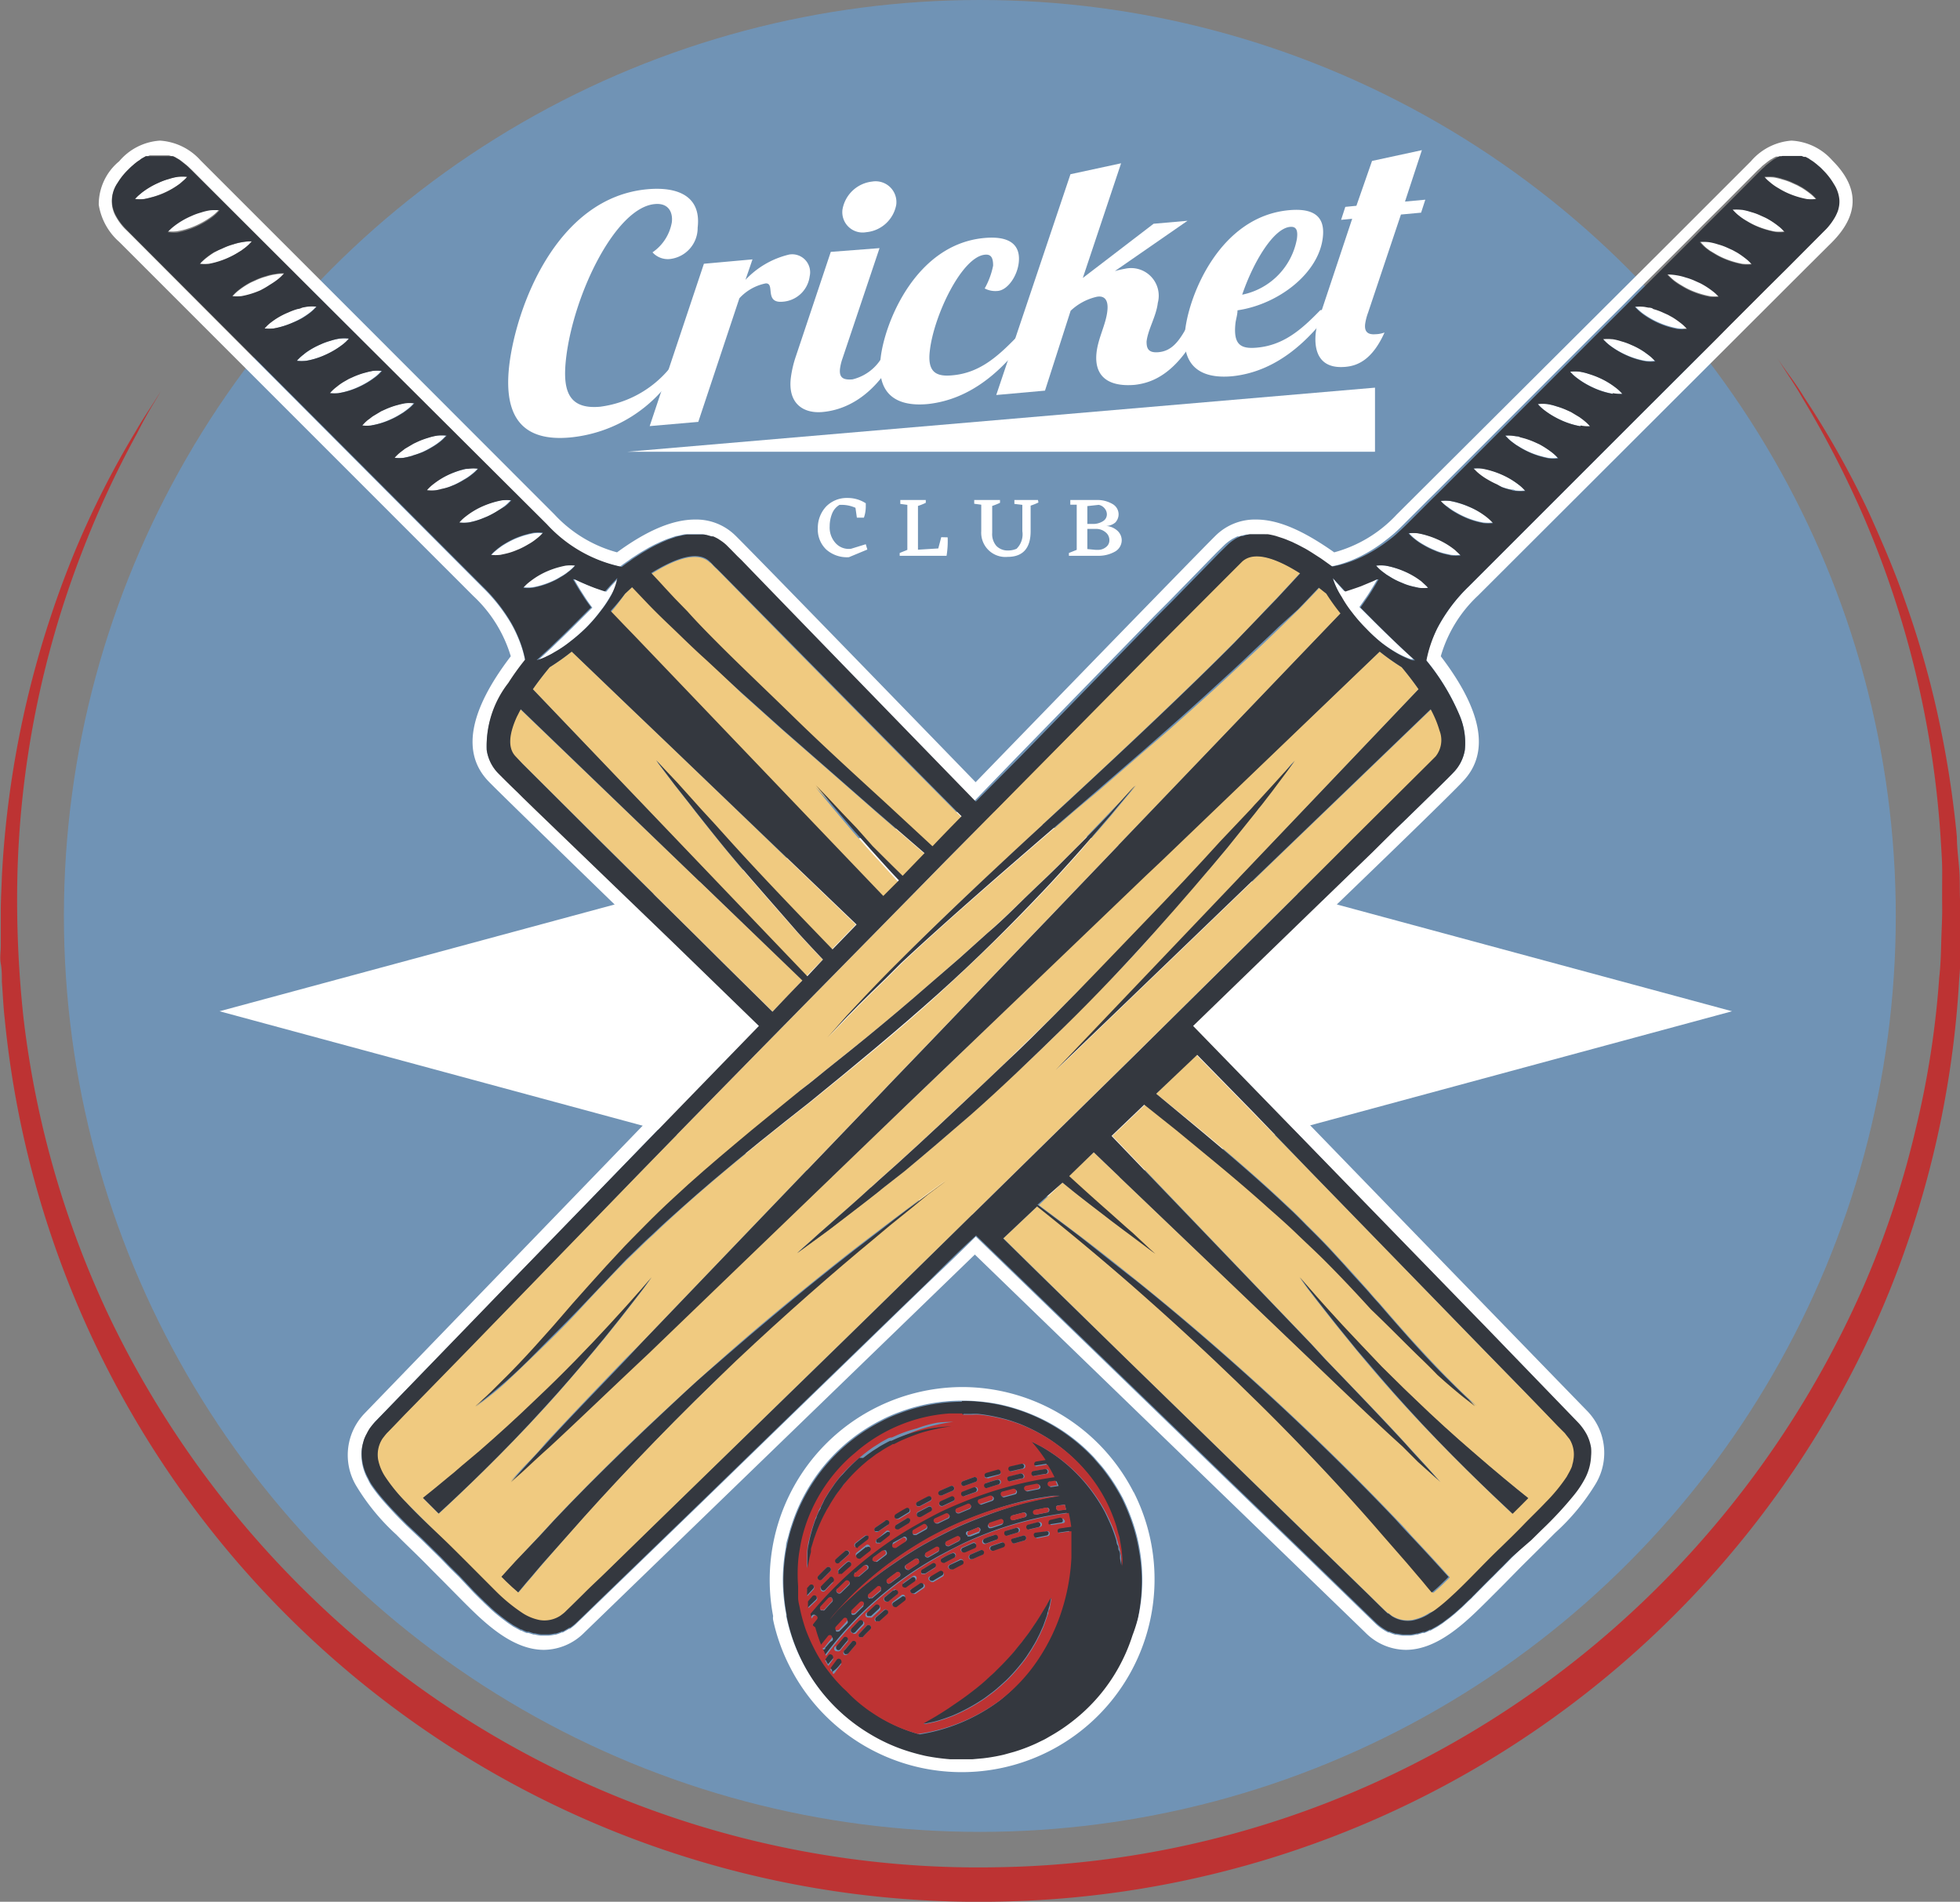 <svg xmlns="http://www.w3.org/2000/svg" viewBox="0 0 125.44 121.71"><rect x="0" y="0" width="125.44" height="121.71" fill="#808080" stroke="none"/><defs><style>.cls-1{fill:#7093b5;}.cls-2{fill:#fff;}.cls-3{fill:#bd3333;}.cls-4{fill:#34383f;}.cls-5{fill:#f0ca80;}</style></defs><g id="Layer_2" data-name="Layer 2"><g id="Layer_1-2" data-name="Layer 1"><circle class="cls-1" cx="62.71" cy="58.62" r="58.62"/><polygon class="cls-2" points="62.45 51.64 14.05 64.72 62.45 77.81 110.85 64.72 62.45 51.64"/><polygon class="cls-3" points="61.56 88.77 61.56 88.77 61.56 88.77 61.56 88.77"/><path class="cls-4" d="M72.89,99.23a11,11,0,0,0-.35-1.48,12.75,12.75,0,0,0-.74-1.85,12.26,12.26,0,0,0-1.31-2l-.52-.6a11.44,11.44,0,0,0-2.48-2,11.39,11.39,0,0,0-5.93-1.64v.83h.14l.47,0a3.57,3.57,0,0,1,.46,0,11.44,11.44,0,0,1,1.78.35c.29.08.56.18.84.28a11,11,0,0,1,1.54.76,8.18,8.18,0,0,1,.69.45,11,11,0,0,1,1.22,1,10.77,10.77,0,0,1,1,1.1,9.88,9.88,0,0,1,1.3,2.2,10.38,10.38,0,0,1,.37,1l.12.45c0,.14.07.28.1.42a9.14,9.14,0,0,1,.17,1.23l0,.45-.08-.44c0-.07,0-.15,0-.23s0-.18-.07-.28,0-.21-.08-.33-.06-.23-.1-.36-.08-.26-.13-.4-.1-.28-.16-.43-.27-.61-.43-.94a11,11,0,0,0-1.38-2,11.56,11.56,0,0,0-1-1c-.18-.15-.37-.31-.57-.46s-.4-.29-.62-.43-.38-.24-.58-.35l-.61-.31a10.44,10.44,0,0,1,.89,1.17l-.61.1a.16.16,0,0,0,0,.31h0l.73-.12h0a7.76,7.76,0,0,1,.45.81,24.39,24.39,0,0,0-3.35.72c-.73.21-1.46.46-2.17.74s-1.41.59-2.1.93-1.35.72-2,1.12a24.55,24.55,0,0,0-6,5.24c0,.1,0,.2.07.3l.12-.16a.16.16,0,0,1,.22,0,.16.16,0,0,1,0,.22L52,104a1.21,1.21,0,0,0,.05.18,9.62,9.62,0,0,0,.37,1.11c.11.25.21.49.32.71a22.77,22.77,0,0,1,7.87-6.7c.34-.18.69-.35,1-.51A22.78,22.78,0,0,1,66,97.24a22.09,22.09,0,0,1,2.27-.42,8.25,8.25,0,0,1,.16.89h-.06l-.68.1a.15.15,0,0,0-.13.18.14.14,0,0,0,.05.1.17.17,0,0,0,.1,0h0l.67-.1.06,0c0,.18,0,.36,0,.54,0,.37,0,.76,0,1.15a13.1,13.1,0,0,1-.57,3.24,12.4,12.4,0,0,1-1.42,3.13A10.83,10.83,0,0,1,64,108.82,11.53,11.53,0,0,1,58.86,111a9.88,9.88,0,0,1-3-1.4c-.19-.12-.37-.26-.55-.4a8.74,8.74,0,0,1-1-.91L54,108c-.15-.16-.35-.36-.58-.64q-.12-.14-.24-.3a7.69,7.69,0,0,1-.52-.73,8.82,8.82,0,0,1-.52-.93,10.56,10.56,0,0,1-.48-1.11,11.12,11.12,0,0,1-.36-1.3c0-.23-.09-.47-.12-.71l0-.18v-.19l0-.37a10.49,10.49,0,0,1,0-1.58,7.68,7.68,0,0,1,.11-.82,8.15,8.15,0,0,1,.17-.83,10.12,10.12,0,0,1,.58-1.65,10.37,10.37,0,0,1,2.06-3,8.57,8.57,0,0,1,.7-.64,10.26,10.26,0,0,1,6.07-2.48l.46,0h.33v-.83a11.41,11.41,0,0,0-4,.71,9.69,9.69,0,0,0-1.24.54,11.44,11.44,0,0,0-5.71,6.68c-.08.23-.15.47-.21.71s-.11.48-.16.72a11.41,11.41,0,0,0-.2,2.18,12.08,12.08,0,0,0,.22,2.16.13.13,0,0,0,0,.09,11.46,11.46,0,0,0,7.44,8.52,13.22,13.22,0,0,0,1.49.42,13.56,13.56,0,0,0,1.54.21c.26,0,.52,0,.79,0h0c.22,0,.44,0,.67,0l.67-.06a11.75,11.75,0,0,0,1.32-.23l.65-.18a10.68,10.68,0,0,0,1.27-.47c.21-.09.41-.18.61-.29s.29-.16.43-.24a11.26,11.26,0,0,0,1.49-1,11.2,11.2,0,0,0,2.89-3.38,11.36,11.36,0,0,0,.9-2.08,10.52,10.52,0,0,0,.3-1.1A11.28,11.28,0,0,0,72.89,99.23Zm-4.66-2.62-.48.06h0a.16.16,0,0,1-.15-.14.14.14,0,0,1,0-.12.17.17,0,0,1,.1-.06l.45-.06C68.18,96.4,68.2,96.5,68.23,96.61ZM67,96.8l-.69.14h0a.15.15,0,0,1-.15-.12.15.15,0,0,1,.12-.19l.7-.14a.15.15,0,0,1,.18.13A.16.16,0,0,1,67,96.8Zm-11.74,6-.5.49a.13.13,0,0,1-.11.05.16.16,0,0,1-.12,0,.17.17,0,0,1,0-.23l.51-.5a.17.17,0,0,1,.23,0A.16.16,0,0,1,55.25,102.75Zm-1.51,1.57a.13.13,0,0,1-.12.05.19.19,0,0,1-.1,0,.17.17,0,0,1,0-.23l.48-.52a.16.16,0,0,1,.23.21Zm-.93,1.14a.14.14,0,0,1-.12.06.19.19,0,0,1-.1,0,.17.17,0,0,1,0-.23l.44-.55a.15.15,0,0,1,.22,0,.16.16,0,0,1,0,.22C53.1,105.09,53,105.27,52.81,105.46Zm.43-3.21a.16.16,0,0,1,0,.23c-.17.17-.33.35-.49.53a.13.13,0,0,1-.12,0,.19.19,0,0,1-.1,0,.17.17,0,0,1,0-.23l.5-.54A.16.16,0,0,1,53.24,102.25Zm.34-.57.53-.51a.16.16,0,0,1,.22,0,.15.15,0,0,1,0,.22l-.52.51a.17.17,0,0,1-.22,0A.17.17,0,0,1,53.58,101.68Zm5.54-4.13a.16.16,0,0,1,.15.28l-.64.36-.08,0-.07,0a.09.09,0,0,1-.06-.06.17.17,0,0,1,0-.12.16.16,0,0,1,.07-.09Zm2.81-1.32a.16.16,0,0,1,.2.09.17.17,0,0,1-.09.21l-.67.28h-.06a.16.16,0,0,1-.15-.1.15.15,0,0,1,.08-.2Zm1.46-.52a.16.16,0,0,1,.2.1.16.16,0,0,1-.11.2l-.69.24h0a.17.17,0,0,1-.15-.11.16.16,0,0,1,.1-.2Zm.77-.24.71-.19a.17.17,0,0,1,.2.11.16.16,0,0,1-.12.2l-.7.19h0a.16.16,0,0,1-.16-.11A.18.18,0,0,1,64.16,95.47Zm-.71,2.28H63.4a.12.12,0,0,1-.09,0,.16.16,0,0,1,0-.28l.68-.23a.16.16,0,0,1,.2.1.16.16,0,0,1-.1.2Zm-2.73,1.16a.1.1,0,0,1-.07,0,.16.16,0,0,1-.14-.08.16.16,0,0,1,.07-.22l.64-.31a.16.16,0,0,1,.21.07.2.2,0,0,1,0,.13.23.23,0,0,1-.08.09Zm-1.52.66a.17.17,0,0,1,.06-.22l.62-.35a.16.16,0,0,1,.21.06.13.13,0,0,1,0,.12.16.16,0,0,1-.08.1l-.61.35-.08,0A.16.16,0,0,1,59.2,99.57Zm-.45.46-.59.39a.16.16,0,0,1-.09,0,.17.17,0,0,1-.13-.07.16.16,0,0,1,0-.22l.6-.4a.17.17,0,0,1,.22,0A.15.15,0,0,1,58.75,100Zm-4,.6.56-.48a.16.16,0,0,1,.22,0,.15.15,0,0,1,0,.22l-.55.47a.15.15,0,0,1-.11,0,.16.16,0,0,1-.12-.06A.16.16,0,0,1,54.71,100.63Zm6-3.71a.16.16,0,0,1-.07.22l-.66.32h-.07a.15.15,0,0,1-.14-.08.16.16,0,0,1,.07-.22l.66-.32A.16.16,0,0,1,60.71,96.92Zm6.47-2.11.39-.06.13.3-.47.07h0a.14.14,0,0,1-.15-.13A.15.15,0,0,1,67.18,94.81Zm-4.54,3.24-.58.23H62a.11.11,0,0,1-.08,0,.15.15,0,0,1,0-.06A.14.14,0,0,1,62,98l.58-.24a.15.15,0,0,1,.11.27Zm-5.78,3.27a.16.16,0,0,1-.12-.06.16.16,0,0,1,0-.22c.18-.15.38-.29.57-.43a.16.16,0,0,1,.22,0,.17.17,0,0,1,0,.23c-.19.13-.38.28-.57.42A.17.17,0,0,1,56.86,101.32Zm-3.81,2.34s.17-.22.49-.59.8-.88,1.41-1.45a22.37,22.37,0,0,1,2.22-1.83q.64-.47,1.35-.9c.48-.29,1-.57,1.46-.83s1-.5,1.52-.72,1-.41,1.52-.59A22.58,22.58,0,0,1,65.79,96c.61-.13,1.16-.21,1.6-.27l.4,0,.15,0v0l-.14,0c-.48.07-1.16.2-2,.4A27,27,0,0,0,63.1,97q-.74.27-1.5.6c-.5.22-1,.47-1.5.73s-1,.53-1.46.81-.93.58-1.36.88A26.52,26.52,0,0,0,55,101.73c-.62.55-1.12,1-1.46,1.38ZM66.38,95a.16.16,0,0,1,.19.12.12.12,0,0,1,0,.12.18.18,0,0,1-.1.07l-.71.14h0a.16.16,0,0,1-.16-.13.17.17,0,0,1,.12-.19Zm-8.6,3.39a.15.15,0,0,1,.22,0,.17.17,0,0,1,0,.22c-.2.12-.41.26-.61.4l-.09,0a.15.15,0,0,1-.13-.07.16.16,0,0,1,0-.22Zm-1.06.9a.16.16,0,0,1,0,.22l-.58.44a.19.19,0,0,1-.1,0,.18.18,0,0,1-.13-.06.24.24,0,0,1,0-.12.21.21,0,0,1,.06-.1l.59-.44A.17.17,0,0,1,56.72,99.24Zm-1,3a.17.17,0,0,1-.12,0,.16.16,0,0,1,0-.22l.54-.47a.16.16,0,0,1,.23,0,.14.14,0,0,1,0,.12.12.12,0,0,1,0,.1l-.54.46A.14.14,0,0,1,55.72,102.27Zm9.14-5h0a.16.16,0,0,1-.16-.11.17.17,0,0,1,.11-.2l.69-.18a.17.17,0,0,1,.2.11.15.15,0,0,1-.12.19Z"/><path class="cls-2" d="M72.56,95.52a12.33,12.33,0,0,0-11-6.75h0A12.39,12.39,0,0,0,56,90.12a12.34,12.34,0,0,0-6.52,13.31.69.69,0,0,0,0,.24,12.08,12.08,0,0,0,1.07,3,12.34,12.34,0,1,0,22-11.19Zm-.08,9.14a11.36,11.36,0,0,1-.9,2.08,11.2,11.2,0,0,1-2.89,3.38,11.26,11.26,0,0,1-1.49,1c-.14.08-.28.17-.43.24s-.4.2-.61.29a10.68,10.68,0,0,1-1.27.47l-.65.18a11.75,11.75,0,0,1-1.32.23l-.67.06c-.23,0-.45,0-.67,0h0c-.27,0-.53,0-.79,0a13.56,13.56,0,0,1-1.54-.21,13.22,13.22,0,0,1-1.49-.42,11.26,11.26,0,0,1-2.11-1,11.42,11.42,0,0,1-5.33-7.53.13.13,0,0,1,0-.09,12.08,12.08,0,0,1-.22-2.16,11.41,11.41,0,0,1,.2-2.18c0-.24.1-.48.16-.72s.13-.48.21-.71a11.44,11.44,0,0,1,5.71-6.68,9.69,9.69,0,0,1,1.24-.54,11.41,11.41,0,0,1,4-.71,12,12,0,0,1,2.32.23,12,12,0,0,1,3.61,1.41,11.44,11.44,0,0,1,2.48,2l.52.6a12.26,12.26,0,0,1,1.31,2,12.75,12.75,0,0,1,.74,1.85,11,11,0,0,1,.35,1.48,11.28,11.28,0,0,1-.11,4.33A10.52,10.52,0,0,1,72.48,104.66Z"/><path class="cls-3" d="M53.22,104.69a.15.15,0,0,0-.22,0l-.44.55a.17.17,0,0,0,0,.23.19.19,0,0,0,.1,0,.14.14,0,0,0,.12-.06c.14-.19.29-.37.44-.55A.16.16,0,0,0,53.22,104.69Z"/><path class="cls-3" d="M55.26,102.53a.17.17,0,0,0-.23,0l-.51.5a.17.17,0,0,0,0,.23.16.16,0,0,0,.12,0,.13.13,0,0,0,.11-.05l.5-.49A.16.16,0,0,0,55.26,102.53Z"/><path class="cls-3" d="M54.2,103.58a.15.15,0,0,0-.22,0l-.48.52a.17.17,0,0,0,0,.23.19.19,0,0,0,.1,0,.13.13,0,0,0,.12-.05l.47-.52A.15.15,0,0,0,54.2,103.58Z"/><path class="cls-3" d="M55.9,99.65a.21.21,0,0,0-.06.1.24.24,0,0,0,0,.12.18.18,0,0,0,.13.06.19.19,0,0,0,.1,0l.58-.44a.16.16,0,0,0,0-.22.17.17,0,0,0-.23,0Z"/><path class="cls-3" d="M56.36,101.77a.12.12,0,0,0,0-.1.14.14,0,0,0,0-.12.16.16,0,0,0-.23,0l-.54.47a.16.16,0,0,0,0,.22.17.17,0,0,0,.12,0,.14.14,0,0,0,.1,0Z"/><path class="cls-3" d="M54.81,100.91a.15.15,0,0,0,.11,0l.55-.47a.15.15,0,0,0,0-.22.16.16,0,0,0-.22,0l-.56.48a.16.16,0,0,0,0,.22A.16.16,0,0,0,54.81,100.91Z"/><path class="cls-3" d="M52.52,102.8a.17.17,0,0,0,0,.23.19.19,0,0,0,.1,0,.13.13,0,0,0,.12,0c.16-.18.32-.36.49-.53a.16.16,0,0,0,0-.23.16.16,0,0,0-.22,0Z"/><path class="cls-3" d="M53.58,101.91a.17.17,0,0,0,.22,0l.52-.51a.15.15,0,0,0,0-.22.16.16,0,0,0-.22,0l-.53.51A.17.17,0,0,0,53.58,101.91Z"/><path class="cls-3" d="M64.12,97.52a.16.16,0,0,0,.1-.2.16.16,0,0,0-.2-.1l-.68.23a.16.16,0,0,0,0,.28.12.12,0,0,0,.09,0h.05Z"/><path class="cls-3" d="M53.57,103.11c.34-.35.84-.83,1.46-1.38A26.52,26.52,0,0,1,57.28,100c.43-.3.89-.59,1.36-.88s1-.56,1.46-.81,1-.51,1.5-.73,1-.42,1.5-.6a27,27,0,0,1,2.74-.83c.81-.2,1.49-.33,2-.4l.14,0v0l-.15,0-.4,0c-.44.06-1,.14-1.6.27a22.58,22.58,0,0,0-2.77.76c-.5.18-1,.37-1.52.59s-1,.46-1.52.72-1,.54-1.46.83-.92.59-1.35.9A22.37,22.37,0,0,0,55,101.62c-.61.57-1.08,1.09-1.41,1.45s-.49.59-.49.59Z"/><path class="cls-3" d="M66.93,96.49l-.7.14a.15.15,0,0,0-.12.19.15.15,0,0,0,.15.12h0L67,96.8a.16.16,0,0,0,.12-.18A.15.15,0,0,0,66.93,96.49Z"/><path class="cls-3" d="M65.54,97.11a.15.15,0,0,0,.12-.19.17.17,0,0,0-.2-.11l-.69.18a.17.17,0,0,0-.11.2.16.16,0,0,0,.16.11h0Z"/><path class="cls-3" d="M68.15,96.3l-.45.06a.17.17,0,0,0-.1.06.14.14,0,0,0,0,.12.16.16,0,0,0,.15.14h0l.48-.06C68.2,96.5,68.18,96.4,68.15,96.3Z"/><path class="cls-3" d="M58.58,99.76l-.6.4a.16.16,0,0,0,0,.22.17.17,0,0,0,.13.07.16.16,0,0,0,.09,0l.59-.39a.15.15,0,0,0,0-.22A.17.17,0,0,0,58.58,99.76Z"/><path class="cls-3" d="M57.12,99a.15.15,0,0,0,.13.07l.09,0c.2-.14.41-.28.61-.4a.17.17,0,0,0,0-.22.15.15,0,0,0-.22,0l-.62.4A.16.16,0,0,0,57.12,99Z"/><path class="cls-3" d="M62.53,97.78,62,98a.14.14,0,0,0-.07.19.15.15,0,0,0,0,.06.11.11,0,0,0,.08,0h.05l.58-.23a.15.15,0,0,0-.11-.27Z"/><path class="cls-3" d="M59.42,99.63l.61-.35a.16.16,0,0,0,.08-.1.13.13,0,0,0,0-.12.16.16,0,0,0-.21-.06l-.62.35a.17.17,0,0,0-.06.22.16.16,0,0,0,.14.08Z"/><path class="cls-3" d="M61.36,98.61a.23.23,0,0,0,.08-.09.2.2,0,0,0,0-.13.16.16,0,0,0-.21-.07l-.64.31a.16.16,0,0,0-.07.22.16.16,0,0,0,.14.08.1.1,0,0,0,.07,0Z"/><path class="cls-3" d="M57,101.29c.19-.14.38-.29.57-.42a.17.17,0,0,0,0-.23.16.16,0,0,0-.22,0c-.19.14-.39.28-.57.43a.16.16,0,0,0,0,.22.16.16,0,0,0,.12.06A.17.17,0,0,0,57,101.29Z"/><path class="cls-3" d="M62.59,96.15a.17.17,0,0,0,.15.11h0l.69-.24a.16.16,0,0,0,.11-.2.16.16,0,0,0-.2-.1l-.7.24A.16.16,0,0,0,62.59,96.15Z"/><path class="cls-3" d="M59.84,97.17a.16.16,0,0,0-.07.22.15.15,0,0,0,.14.08H60l.66-.32a.16.16,0,0,0,.07-.22.16.16,0,0,0-.21-.07Z"/><path class="cls-3" d="M61.16,96.72a.16.16,0,0,0,.15.1h.06l.67-.28a.17.17,0,0,0,.09-.21.16.16,0,0,0-.2-.09l-.69.29A.15.15,0,0,0,61.16,96.72Z"/><path class="cls-3" d="M64.05,95.67a.16.16,0,0,0,.16.11h0l.7-.19a.16.16,0,0,0,.12-.2.17.17,0,0,0-.2-.11l-.71.19A.18.18,0,0,0,64.05,95.67Z"/><path class="cls-3" d="M67.05,95a.14.14,0,0,0,.15.13h0l.47-.07-.13-.3-.39.06A.15.15,0,0,0,67.05,95Z"/><path class="cls-3" d="M61.56,90.46h-.33l-.46,0A10.26,10.26,0,0,0,54.7,93a8.57,8.57,0,0,0-.7.64,10.37,10.37,0,0,0-2.06,3,10.12,10.12,0,0,0-.58,1.65,8.15,8.15,0,0,0-.17.83,7.68,7.68,0,0,0-.11.82,10.49,10.49,0,0,0,0,1.58l0,.37v.19l0,.18c0,.24.08.48.12.71a11.12,11.12,0,0,0,.36,1.3,10.56,10.56,0,0,0,.48,1.11,8.82,8.82,0,0,0,.52.93,7.69,7.69,0,0,0,.52.73q.12.17.24.3c.23.28.43.48.58.64l.3.28a8.74,8.74,0,0,0,1,.91c.18.14.36.28.55.4a9.88,9.88,0,0,0,3,1.4A11.53,11.53,0,0,0,64,108.82a10.83,10.83,0,0,0,2.54-2.76A12.4,12.4,0,0,0,68,102.93a13.1,13.1,0,0,0,.57-3.24c0-.39,0-.78,0-1.15,0-.18,0-.36,0-.54l-.06,0-.67.1h0a.17.17,0,0,1-.1,0,.14.14,0,0,1-.05-.1.15.15,0,0,1,.13-.18l.68-.1h.06a8.25,8.25,0,0,0-.16-.89,22.09,22.09,0,0,0-2.27.42,22.78,22.78,0,0,0-4.39,1.51c-.35.16-.7.33-1,.51a22.77,22.77,0,0,0-7.87,6.7c-.11-.22-.21-.46-.32-.71a9.62,9.62,0,0,1-.37-1.11A1.21,1.21,0,0,1,52,104l.28-.35a.16.16,0,0,0,0-.22.16.16,0,0,0-.22,0l-.12.16c0-.1-.05-.2-.07-.3a24.55,24.55,0,0,1,6-5.24c.66-.4,1.33-.77,2-1.12s1.39-.65,2.1-.93,1.44-.53,2.17-.74a24.39,24.39,0,0,1,3.35-.72,7.76,7.76,0,0,0-.45-.81h0l-.73.12h0a.16.16,0,0,1,0-.31l.61-.1a10.44,10.44,0,0,0-.89-1.17l.61.31c.2.11.4.23.58.35s.42.28.62.43.39.31.57.46a11.56,11.56,0,0,1,1,1,11,11,0,0,1,1.38,2c.16.33.31.64.43.94s.11.29.16.43.09.27.13.4.07.25.1.36.06.22.08.33.05.19.07.28,0,.16,0,.23l.08.44,0-.45a9.14,9.14,0,0,0-.17-1.23c0-.14-.06-.28-.1-.42l-.12-.45a10.38,10.38,0,0,0-.37-1,9.88,9.88,0,0,0-1.3-2.2,10.77,10.77,0,0,0-1-1.1,11,11,0,0,0-1.22-1,8.18,8.18,0,0,0-.69-.45,11,11,0,0,0-1.54-.76c-.28-.1-.55-.2-.84-.28a11.44,11.44,0,0,0-1.78-.35,3.57,3.57,0,0,0-.46,0l-.47,0h-.14v0Zm4.63,4h0a.16.16,0,0,1,0-.31l.74-.13a.16.16,0,0,1,.18.13.16.16,0,0,1-.13.18Zm-1.51.34h0a.14.14,0,0,1-.15-.12.17.17,0,0,1,0-.12.23.23,0,0,1,.1-.07l.73-.18a.18.18,0,0,1,.19.12.16.16,0,0,1,0,.12.14.14,0,0,1-.1.07ZM63.9,95l-.71.22h0a.16.16,0,0,1-.15-.11.15.15,0,0,1,.1-.2c.24-.08.48-.16.72-.22a.15.15,0,0,1,.19.1A.15.15,0,0,1,63.9,95Zm-5,2.06-.08,0a.16.16,0,0,1-.14-.08.17.17,0,0,1,.06-.22l.67-.35a.15.15,0,0,1,.21.07.16.16,0,0,1-.07.22C59.34,96.84,59.12,97,58.91,97.07Zm-1.35.79-.08,0a.16.16,0,0,1-.14-.07.17.17,0,0,1,0-.12.18.18,0,0,1,.07-.1L58,97.2a.15.15,0,0,1,.22.06.16.16,0,0,1,0,.12.16.16,0,0,1-.07.09Zm-1.94,1.35-.58.46a.13.13,0,0,1-.1,0,.14.14,0,0,1-.12-.06.15.15,0,0,1,0-.22l.59-.47a.16.16,0,1,1,.19.25Zm-1.2,1-.55.49a.15.15,0,0,1-.11,0,.13.13,0,0,1-.11,0,.15.15,0,0,1,0-.11.16.16,0,0,1,0-.11c.18-.17.36-.34.55-.5a.16.16,0,1,1,.21.24Zm-2.67,2.72v0c0-.12,0-.25,0-.38l.29-.34a.16.16,0,0,1,.23,0,.16.16,0,0,1,0,.22Zm10-7.17h0a.14.14,0,0,1-.15-.1.17.17,0,0,1,0-.12.14.14,0,0,1,.09-.08l.7-.27a.16.16,0,0,1,.2.1.16.16,0,0,1-.09.2ZM65.46,94l-.73.17h0a.15.15,0,0,1-.15-.12.15.15,0,0,1,.11-.19l.74-.17a.15.15,0,0,1,.19.12A.16.16,0,0,1,65.46,94Zm-2.29.59a.14.14,0,0,1-.09,0,.12.12,0,0,1-.06-.08.17.17,0,0,1,0-.12.24.24,0,0,1,.09-.08l.73-.21a.15.15,0,0,1,.19.11.13.13,0,0,1,0,.12.15.15,0,0,1-.1.07l-.71.22Zm-4.3,1.82h-.08a.11.11,0,0,1-.08,0,.17.17,0,0,1-.06-.06.15.15,0,0,1,.07-.21c.22-.12.44-.24.67-.35a.15.15,0,0,1,.21.07.15.15,0,0,1-.07.21Zm2.1-1c-.23.09-.46.2-.69.3h-.07a.15.15,0,0,1-.14-.09.17.17,0,0,1,0-.12.2.2,0,0,1,.09-.09l.69-.3a.15.15,0,0,1,.21.08A.16.16,0,0,1,61,95.4ZM56.8,97.62c-.21.13-.41.28-.62.42a.16.16,0,0,1-.09,0l-.07,0L56,98a.16.16,0,0,1,0-.22l.63-.43a.16.16,0,0,1,.24.17A.17.17,0,0,1,56.8,97.62Zm-4.42,3.46a.15.15,0,0,1,0-.22c.17-.18.35-.36.53-.53a.17.17,0,0,1,.23,0,.16.16,0,0,1,0,.23l-.52.52a.21.21,0,0,1-.12,0A.16.16,0,0,1,52.38,101.08ZM61.53,95a.16.16,0,0,1,.09-.2l.71-.26a.16.16,0,0,1,.2.09.16.16,0,0,1-.1.21l-.7.25h-.06A.15.15,0,0,1,61.53,95Zm-8,5a.16.16,0,0,1,0-.23c.18-.17.38-.34.57-.5a.16.16,0,0,1,.22,0,.15.15,0,0,1,0,.22l-.56.5a.21.21,0,0,1-.11,0A.16.16,0,0,1,53.51,100Zm1.19-1a.17.17,0,0,1,0-.23c.19-.15.39-.31.6-.46a.16.16,0,0,1,.22,0,.27.27,0,0,1,0,.12.17.17,0,0,1-.06.1l-.6.46a.15.15,0,0,1-.09,0A.16.16,0,0,1,54.7,99Zm2.58-1.84a.16.16,0,0,1,0-.12.13.13,0,0,1,.07-.09q.33-.21.66-.39a.15.15,0,0,1,.15.27l-.64.39-.09,0A.16.16,0,0,1,57.28,97.12Zm-5.63,4.73a1.41,1.41,0,0,0,0-.2l.17-.19a.16.16,0,0,1,.22,0,.17.17,0,0,1,0,.23l-.39.42v-.25Zm1.64-.6c-.18.17-.35.35-.52.53a.16.16,0,0,1-.27-.11.15.15,0,0,1,0-.11c.17-.18.35-.36.53-.53a.14.14,0,0,1,.22,0A.16.16,0,0,1,53.29,101.25Zm3-2.52a.16.16,0,0,1-.09,0l-.07,0-.06,0a.16.16,0,0,1,0-.22L56.7,98a.16.16,0,0,1,.22,0,.18.18,0,0,1,0,.12.14.14,0,0,1-.07.1Zm4-2.36h-.06a.16.16,0,0,1-.07-.3l.69-.31a.15.15,0,0,1,.2.09.14.14,0,0,1-.08.2ZM55,93.3l.29-.24.3-.23.31-.22.32-.2a3.21,3.21,0,0,1,.31-.19l.33-.18L57,92l0,0,0,0,.08,0,.33-.15a9,9,0,0,1,1.29-.44A7,7,0,0,1,60,91.05,8,8,0,0,1,61,91c.31,0,.57,0,.79,0l.5,0,.18,0h-.68l-.36,0-.41,0a8.58,8.58,0,0,0-1,.17c-.36.08-.74.18-1.14.31s-.8.3-1.21.49l-.31.16-.08,0,0,0,0,0-.15.09a6.48,6.48,0,0,0-.61.36l-.3.19-.29.22-.28.21-.28.24a10.83,10.83,0,0,0-1,1L54,95l-.22.27c-.14.19-.28.37-.41.56s-.25.38-.35.57l-.17.28-.15.28A10.79,10.79,0,0,0,52.25,98c-.07.17-.12.34-.18.49l-.14.46a1.66,1.66,0,0,0-.06.21l0,.19-.09.35-.13.67v-.18a5,5,0,0,1,0-.5l0-.36a3.27,3.27,0,0,1,.06-.42c0-.15.06-.31.1-.48s.09-.34.14-.52.12-.37.18-.56.07-.19.11-.29l.13-.29c0-.1.09-.2.14-.3l.15-.3a1.82,1.82,0,0,1,.16-.31l.18-.3.41-.6c.15-.19.29-.39.46-.58A10.72,10.72,0,0,1,55,93.3Zm13.14,4a.16.16,0,0,1,0,.12.13.13,0,0,1-.1.06l-.69.11h0a.21.21,0,0,1-.11,0,.19.19,0,0,1,0-.09.16.16,0,0,1,.13-.19l.69-.11A.17.17,0,0,1,68.11,97.29Zm-10.31,4c.18-.14.38-.27.57-.41a.15.15,0,0,1,.22,0,.16.16,0,0,1,0,.22l-.57.4a.16.16,0,0,1-.09,0,.17.17,0,0,1-.13-.07A.16.16,0,0,1,57.8,101.31Zm1.82-1.2a.15.15,0,0,1,.22.06.16.16,0,0,1,0,.12.17.17,0,0,1-.08.09l-.59.37-.09,0-.07,0-.06,0a.16.16,0,0,1,.05-.22Zm1.3-.71a.15.15,0,0,1,.21.07.16.16,0,0,1-.07.21l-.61.32a.12.12,0,0,1-.08,0,.17.17,0,0,1-.14-.08.15.15,0,0,1,.07-.21C60.5,99.61,60.71,99.5,60.92,99.4Zm4.13-1.62a.15.15,0,0,1,.19.11.15.15,0,0,1-.11.19l-.66.2h0a.15.15,0,0,1-.15-.11.17.17,0,0,1,0-.12.18.18,0,0,1,.09-.08Zm1.43-.36a.16.16,0,0,1,.07.31l-.68.16h0a.16.16,0,0,1,0-.31Zm.76,5a2.9,2.9,0,0,1-.07.38c0,.08,0,.17-.07.26s0,.2-.08.31l-.12.35-.14.39-.18.4c-.06.15-.14.28-.21.43a4.91,4.91,0,0,1-.25.44c-.08.15-.18.3-.28.45l-.15.23-.16.22-.17.22-.18.22c-.24.29-.5.57-.77.84l-.43.39c-.14.12-.28.25-.43.36l-.45.34q-.23.16-.45.3a11.58,11.58,0,0,1-1.73.9c-.27.1-.51.19-.74.26a4.91,4.91,0,0,1-.57.15l-.38.08H59.1l.11-.06.33-.19c.29-.16.68-.4,1.14-.7l.73-.5c.26-.18.52-.37.79-.58s.54-.43.81-.66l.39-.36a4.59,4.59,0,0,0,.39-.37c.26-.25.51-.51.75-.77l.35-.39.16-.2.16-.2.16-.19.15-.2.29-.38c.18-.25.34-.5.5-.73l.21-.33.19-.31c.11-.19.22-.35.3-.5a3.78,3.78,0,0,1,.19-.33l.07-.11Zm-13.71,3,.45-.54a.16.16,0,0,1,.22,0,.15.15,0,0,1,0,.22c-.15.17-.3.35-.44.53a.16.16,0,0,1-.13.06.15.15,0,0,1-.09,0A.16.16,0,0,1,53.53,105.35Zm1-1.11.49-.51a.16.16,0,0,1,.22,0,.17.17,0,0,1,0,.23c-.16.16-.32.33-.47.5a.21.21,0,0,1-.12.05.16.16,0,0,1-.11-.05A.16.16,0,0,1,54.49,104.24Zm1-1,.51-.47a.17.17,0,0,1,.23,0,.16.16,0,0,1,0,.23l-.5.46a.18.18,0,0,1-.11,0,.17.17,0,0,1-.12,0A.16.16,0,0,1,55.53,103.19Zm2.79-1.51.58-.39a.16.16,0,0,1,.22,0,.17.17,0,0,1,0,.22l-.56.39a.17.17,0,0,1-.1,0,.14.14,0,0,1-.12-.07A.15.15,0,0,1,58.32,101.68Zm1.22-.8q.3-.19.6-.36a.16.16,0,0,1,.22.06.16.16,0,0,1-.06.21l-.59.35a.16.16,0,0,1-.09,0,.16.16,0,0,1-.13-.08A.15.15,0,0,1,59.54,100.88ZM67,98a.14.14,0,0,1,.18.12.16.16,0,0,1-.12.19l-.67.14h0a.16.16,0,0,1-.15-.13.17.17,0,0,1,0-.12.18.18,0,0,1,.1-.07ZM62,99.59a.14.14,0,0,1,.08-.09l.64-.28a.17.17,0,0,1,.21.09.17.17,0,0,1-.09.21c-.21.08-.42.18-.63.27h-.06a.15.15,0,0,1-.09,0L62,99.71A.24.24,0,0,1,62,99.59Zm-5.24,3.49a.16.16,0,0,1,0,.22l-.51.46a.15.15,0,0,1-.11,0,.18.18,0,0,1-.12,0,.17.17,0,0,1,0-.23l.52-.46A.15.15,0,0,1,56.8,103.08Zm4.84-3.18a.15.15,0,0,1-.07.21l-.61.32h-.08a.17.17,0,0,1-.14-.08.15.15,0,0,1,.07-.21l.62-.32A.15.15,0,0,1,61.64,99.9Zm-3.71,2.27a.16.16,0,0,1,0,.22l-.54.42a.13.13,0,0,1-.1,0,.16.16,0,0,1-.12-.06.15.15,0,0,1,0-.22l.55-.43A.15.15,0,0,1,57.93,102.17Zm-2.42,1.88a.16.16,0,1,1,.23.23c-.17.16-.33.32-.48.49a.17.17,0,0,1-.12,0,.16.16,0,0,1-.1,0,.15.15,0,0,1,0-.22Zm9.35-5.58.67-.19a.16.16,0,0,1,.19.11.17.17,0,0,1-.11.2l-.66.19h0a.16.16,0,0,1-.15-.11.24.24,0,0,1,0-.12A.16.16,0,0,1,64.86,98.47Zm-10.79,7.17.45-.53a.16.16,0,0,1,.22,0,.15.15,0,0,1,0,.22l-.44.52a.14.14,0,0,1-.12.06.21.21,0,0,1-.1,0A.15.15,0,0,1,54.07,105.64Zm9.4-6.7.66-.23a.16.16,0,0,1,.1.3l-.64.23h-.06a.18.18,0,0,1-.15-.1.19.19,0,0,1,0-.13A.15.15,0,0,1,63.47,98.94Zm-1-.09a.16.16,0,0,1-.08.21l-.64.28-.07,0a.16.16,0,0,1-.14-.09.15.15,0,0,1,.08-.21l.64-.29A.15.15,0,0,1,62.47,98.85Zm-5.07,3a.16.16,0,0,1,0,.22l-.54.44a.18.18,0,0,1-.1,0,.16.16,0,0,1-.12-.06.15.15,0,0,1,0-.22l.55-.45A.16.16,0,0,1,57.4,101.8Zm6.24-3.57a.15.15,0,0,1,.2.1.17.17,0,0,1,0,.12.24.24,0,0,1-.09.08l-.66.24H63a.16.16,0,0,1-.06-.3C63.19,98.39,63.41,98.31,63.64,98.23Zm-10.79,8,.21-.28a.16.16,0,0,1,.22,0,.12.12,0,0,1,.06.1.12.12,0,0,1,0,.12l-.29.4Zm.42.71-.09-.14v0l.41-.55a.16.16,0,0,1,.22,0,.21.21,0,0,1,.06.1.24.24,0,0,1,0,.12c-.14.18-.28.36-.41.55a.17.17,0,0,1-.12.06A.41.41,0,0,0,53.27,106.94Z"/><path class="cls-3" d="M65.66,95.09a.17.17,0,0,0-.12.19.16.16,0,0,0,.16.13h0l.71-.14a.18.18,0,0,0,.1-.07.12.12,0,0,0,0-.12.16.16,0,0,0-.19-.12Z"/><path class="cls-3" d="M58.4,98a.17.17,0,0,0,0,.12.09.09,0,0,0,.06.06l.07,0,.08,0,.64-.36a.16.16,0,0,0-.15-.28l-.65.37A.16.16,0,0,0,58.4,98Z"/><path class="cls-4" d="M67.27,102.24l-.07.11a3.78,3.78,0,0,0-.19.33c-.08.15-.19.31-.3.5l-.19.31-.21.33c-.16.23-.32.48-.5.73l-.29.38-.15.2-.16.19-.16.2-.16.2-.35.39c-.24.26-.49.52-.75.77a4.59,4.59,0,0,1-.39.37l-.39.36q-.4.35-.81.66c-.27.21-.53.4-.79.58l-.73.5c-.46.3-.85.54-1.14.7l-.33.19-.11.06h.13l.38-.08a4.91,4.91,0,0,0,.57-.15c.23-.07.47-.16.74-.26a11.58,11.58,0,0,0,1.73-.9q.23-.14.45-.3l.45-.34c.15-.11.29-.24.43-.36l.43-.39c.27-.27.53-.55.77-.84l.18-.22.17-.22.16-.22.15-.23c.1-.15.2-.3.28-.45a4.91,4.91,0,0,0,.25-.44c.07-.15.15-.28.21-.43l.18-.4.14-.39.12-.35c0-.11.06-.21.08-.31s.05-.18.07-.26a2.9,2.9,0,0,0,.07-.38Z"/><path class="cls-4" d="M53.31,106.14a.12.12,0,0,0,0-.12.12.12,0,0,0-.06-.1.16.16,0,0,0-.22,0l-.21.28.17.31Z"/><path class="cls-4" d="M53.65,105.61a.16.16,0,0,0,.13-.06c.14-.18.29-.36.44-.53a.15.15,0,0,0,0-.22.16.16,0,0,0-.22,0l-.45.54a.16.16,0,0,0,0,.22A.15.15,0,0,0,53.65,105.61Z"/><path class="cls-4" d="M54.5,104.46a.16.16,0,0,0,.11.05.21.21,0,0,0,.12-.05c.15-.17.31-.34.47-.5a.17.17,0,0,0,0-.23.16.16,0,0,0-.22,0l-.49.51A.16.16,0,0,0,54.5,104.46Z"/><path class="cls-4" d="M55.52,103.42a.17.17,0,0,0,.12,0,.18.18,0,0,0,.11,0l.5-.46a.16.16,0,0,0,0-.23.17.17,0,0,0-.23,0l-.51.47A.16.16,0,0,0,55.52,103.42Z"/><path class="cls-4" d="M57.18,101.77l-.55.45a.15.15,0,0,0,0,.22.16.16,0,0,0,.12.06.18.18,0,0,0,.1,0l.54-.44a.16.16,0,1,0-.19-.25Z"/><path class="cls-4" d="M57.76,101.53a.17.17,0,0,0,.13.07.16.16,0,0,0,.09,0l.57-.4a.16.16,0,0,0,0-.22.15.15,0,0,0-.22,0c-.19.14-.39.27-.57.41A.16.16,0,0,0,57.76,101.53Z"/><path class="cls-4" d="M59,100.7l.06,0,.07,0,.09,0,.59-.37a.17.17,0,0,0,.08-.09.16.16,0,0,0,0-.12.15.15,0,0,0-.22-.06l-.6.37A.16.16,0,0,0,59,100.7Z"/><path class="cls-4" d="M60.3,99.73a.15.15,0,0,0-.07.21.17.17,0,0,0,.14.08.12.12,0,0,0,.08,0l.61-.32a.16.16,0,0,0,.07-.21.15.15,0,0,0-.21-.07C60.71,99.5,60.5,99.61,60.3,99.73Z"/><path class="cls-4" d="M62.26,98.77l-.64.29a.15.15,0,0,0-.08.21.16.16,0,0,0,.14.09l.07,0,.64-.28a.16.16,0,0,0,.08-.21A.15.15,0,0,0,62.26,98.77Z"/><path class="cls-4" d="M63,98.48a.16.16,0,0,0,.06.3h.05l.66-.24a.24.24,0,0,0,.09-.08.17.17,0,0,0,0-.12.15.15,0,0,0-.2-.1C63.41,98.31,63.19,98.39,63,98.48Z"/><path class="cls-4" d="M64.28,98.06a.17.17,0,0,0,0,.12.15.15,0,0,0,.15.11h0l.66-.2a.15.15,0,0,0,.11-.19.15.15,0,0,0-.19-.11l-.68.2A.18.18,0,0,0,64.28,98.06Z"/><path class="cls-4" d="M65.8,97.58a.16.16,0,0,0,0,.31h0l.68-.16a.16.16,0,0,0-.07-.31Z"/><path class="cls-4" d="M67.24,97.27a.16.16,0,0,0-.13.19.19.19,0,0,0,0,.09.21.21,0,0,0,.11,0h0l.69-.11a.13.13,0,0,0,.1-.06.16.16,0,0,0,0-.12.17.17,0,0,0-.18-.13Z"/><path class="cls-4" d="M53.85,106.42a.24.24,0,0,0,0-.12.21.21,0,0,0-.06-.1.16.16,0,0,0-.22,0l-.41.55v0l.09.14a.41.41,0,0,1,0,.09.17.17,0,0,0,.12-.06C53.57,106.78,53.71,106.6,53.85,106.42Z"/><path class="cls-4" d="M54.09,105.86a.21.21,0,0,0,.1,0,.14.14,0,0,0,.12-.06l.44-.52a.15.15,0,0,0,0-.22.16.16,0,0,0-.22,0l-.45.53A.15.15,0,0,0,54.09,105.86Z"/><path class="cls-4" d="M55,104.55a.15.15,0,0,0,0,.22.16.16,0,0,0,.1,0,.17.17,0,0,0,.12,0c.15-.17.31-.33.48-.49a.16.16,0,1,0-.23-.23Z"/><path class="cls-4" d="M56.06,103.52a.17.17,0,0,0,0,.23.18.18,0,0,0,.12,0,.15.15,0,0,0,.11,0l.51-.46a.16.16,0,0,0,0-.22.15.15,0,0,0-.22,0Z"/><path class="cls-4" d="M57.16,102.57a.15.15,0,0,0,0,.22.16.16,0,0,0,.12.06.13.13,0,0,0,.1,0l.54-.42a.16.16,0,0,0,0-.22.15.15,0,0,0-.22,0Z"/><path class="cls-4" d="M58.29,101.9a.14.14,0,0,0,.12.07.17.17,0,0,0,.1,0l.56-.39a.17.17,0,0,0,0-.22.16.16,0,0,0-.22,0l-.58.39A.15.15,0,0,0,58.29,101.9Z"/><path class="cls-4" d="M59.49,101.09a.16.16,0,0,0,.13.08.16.16,0,0,0,.09,0l.59-.35a.16.16,0,0,0,.06-.21.16.16,0,0,0-.22-.06q-.3.17-.6.36A.15.15,0,0,0,59.49,101.09Z"/><path class="cls-4" d="M60.81,100.15a.15.15,0,0,0-.07.21.17.17,0,0,0,.14.08H61l.61-.32a.16.16,0,0,0-.14-.28Z"/><path class="cls-4" d="M62.1,99.78a.15.15,0,0,0,.09,0h.06c.21-.09.42-.19.63-.27a.17.17,0,0,0,.09-.21.17.17,0,0,0-.21-.09l-.64.28a.14.14,0,0,0-.08.09.24.24,0,0,0,0,.12Z"/><path class="cls-4" d="M63.38,99.15a.18.18,0,0,0,.15.1h.06l.64-.23a.16.16,0,0,0-.1-.3l-.66.23a.15.15,0,0,0-.08.08A.19.19,0,0,0,63.38,99.15Z"/><path class="cls-4" d="M64.75,98.67a.16.16,0,0,0,.15.11h0l.66-.19a.17.17,0,0,0,.11-.2.16.16,0,0,0-.19-.11l-.67.19a.16.16,0,0,0-.1.08A.24.24,0,0,0,64.75,98.67Z"/><path class="cls-4" d="M66.27,98.09a.18.18,0,0,0-.1.07.17.17,0,0,0,0,.12.16.16,0,0,0,.15.13h0l.67-.14a.16.16,0,0,0,.12-.19A.14.14,0,0,0,67,98Z"/><path class="cls-4" d="M52.23,102.37a.16.16,0,0,0,0-.22.16.16,0,0,0-.23,0l-.29.34c0,.13,0,.26,0,.38v0Z"/><path class="cls-4" d="M53.07,101c-.18.17-.36.35-.53.53a.15.15,0,0,0,0,.11.16.16,0,0,0,.27.11c.17-.18.34-.36.52-.53a.16.16,0,0,0,0-.22A.14.14,0,0,0,53.07,101Z"/><path class="cls-4" d="M54.44,100a.17.17,0,0,0-.23,0c-.19.16-.37.33-.55.5a.16.16,0,0,0,0,.11.15.15,0,0,0,0,.11.13.13,0,0,0,.11,0,.15.15,0,0,0,.11,0l.55-.49A.17.17,0,0,0,54.44,100Z"/><path class="cls-4" d="M55.43,99l-.59.47a.15.15,0,0,0,0,.22.14.14,0,0,0,.12.06.13.13,0,0,0,.1,0l.58-.46a.16.16,0,1,0-.19-.25Z"/><path class="cls-4" d="M56.88,98.3a.14.14,0,0,0,.07-.1.18.18,0,0,0,0-.12.16.16,0,0,0-.22,0l-.61.43a.16.16,0,0,0,0,.22l.06,0,.07,0a.16.16,0,0,0,.09,0Z"/><path class="cls-4" d="M58.25,97.26A.15.15,0,0,0,58,97.2l-.64.39a.18.18,0,0,0-.07.1.17.17,0,0,0,0,.12.16.16,0,0,0,.14.07l.08,0,.64-.39a.16.16,0,0,0,.07-.09A.16.16,0,0,0,58.25,97.26Z"/><path class="cls-4" d="M59.56,96.73a.16.16,0,0,0,.07-.22.15.15,0,0,0-.21-.07l-.67.35a.17.17,0,0,0-.06.22.16.16,0,0,0,.14.08l.08,0C59.12,97,59.34,96.84,59.56,96.73Z"/><path class="cls-4" d="M61,96.06a.14.14,0,0,0,.08-.2.15.15,0,0,0-.2-.09l-.69.31a.16.16,0,0,0,.07.3h.06Z"/><path class="cls-4" d="M62.42,95.49a.16.16,0,0,0,.09-.2.16.16,0,0,0-.2-.1l-.7.27a.14.14,0,0,0-.09.08.17.17,0,0,0,0,.12.14.14,0,0,0,.15.1h0Z"/><path class="cls-4" d="M64,94.81a.15.15,0,0,0-.19-.1c-.24.06-.48.14-.72.22a.15.15,0,0,0-.1.2.16.16,0,0,0,.15.11h0L63.9,95A.15.15,0,0,0,64,94.81Z"/><path class="cls-4" d="M65.5,94.55a.16.16,0,0,0,0-.12.18.18,0,0,0-.19-.12l-.73.18a.23.23,0,0,0-.1.07.17.17,0,0,0,0,.12.14.14,0,0,0,.15.12h0l.72-.18A.14.14,0,0,0,65.5,94.55Z"/><path class="cls-4" d="M67.05,94.15a.16.16,0,0,0-.18-.13l-.74.13a.16.16,0,0,0,0,.31h0l.73-.13A.16.16,0,0,0,67.05,94.15Z"/><path class="cls-4" d="M51.65,101.94v.16l.39-.42a.17.17,0,0,0,0-.23.16.16,0,0,0-.22,0l-.17.19a1.41,1.41,0,0,1,0,.2Z"/><path class="cls-4" d="M52.61,101.08l.52-.52a.16.16,0,0,0,0-.23.17.17,0,0,0-.23,0c-.18.17-.36.35-.53.53a.16.16,0,0,0,.11.27A.21.21,0,0,0,52.61,101.08Z"/><path class="cls-4" d="M53.73,100l.56-.5a.15.15,0,0,0,0-.22.16.16,0,0,0-.22,0c-.19.16-.39.33-.57.5a.16.16,0,0,0,.1.28A.21.21,0,0,0,53.73,100Z"/><path class="cls-4" d="M54.92,99l.6-.46a.17.17,0,0,0,.06-.1.27.27,0,0,0,0-.12.16.16,0,0,0-.22,0c-.21.15-.41.31-.6.46a.17.17,0,0,0,0,.23.16.16,0,0,0,.13.06A.15.15,0,0,0,54.92,99Z"/><path class="cls-4" d="M56.63,97.35l-.63.43A.16.16,0,0,0,56,98l.06,0,.07,0a.16.16,0,0,0,.09,0c.21-.14.41-.29.62-.42a.17.17,0,0,0,.07-.1.16.16,0,0,0-.24-.17Z"/><path class="cls-4" d="M57.5,97.18l.64-.39a.15.15,0,0,0-.15-.27q-.33.18-.66.39a.13.13,0,0,0-.07.09.16.16,0,0,0,0,.12.16.16,0,0,0,.13.08Z"/><path class="cls-4" d="M59.6,95.84a.15.15,0,0,0-.21-.07c-.23.11-.45.23-.67.35a.15.15,0,0,0-.07.21.17.17,0,0,0,.06.06.11.11,0,0,0,.08,0h.08l.66-.35A.15.15,0,0,0,59.6,95.84Z"/><path class="cls-4" d="M61.05,95.19a.15.15,0,0,0-.21-.08l-.69.3a.2.2,0,0,0-.09.09.17.17,0,0,0,0,.12.15.15,0,0,0,.14.09h.07c.23-.1.46-.21.69-.3A.16.16,0,0,0,61.05,95.19Z"/><path class="cls-4" d="M61.73,95.09l.7-.25a.16.16,0,0,0,.1-.21.16.16,0,0,0-.2-.09l-.71.26a.16.16,0,0,0-.09.2.15.15,0,0,0,.14.1Z"/><path class="cls-4" d="M63.93,94.36a.15.15,0,0,0,.1-.07.13.13,0,0,0,0-.12.15.15,0,0,0-.19-.11l-.73.21a.24.24,0,0,0-.09.08.17.17,0,0,0,0,.12.12.12,0,0,0,.06.08.14.14,0,0,0,.09,0h0Z"/><path class="cls-4" d="M65.39,93.68l-.74.17a.15.15,0,0,0-.11.19.15.15,0,0,0,.15.12h0l.73-.17a.16.16,0,0,0,.12-.19A.15.15,0,0,0,65.39,93.68Z"/><path class="cls-4" d="M53.44,94.94l-.41.6-.18.3a1.82,1.82,0,0,0-.16.31l-.15.3c0,.1-.1.2-.14.3l-.13.29c0,.1-.08.19-.11.29s-.13.38-.18.56-.1.35-.14.52-.07.33-.1.48a3.27,3.27,0,0,0-.06.42l0,.36a5,5,0,0,0,0,.5v.18l.13-.67.09-.35,0-.19a1.66,1.66,0,0,1,.06-.21l.14-.46c.06-.15.11-.32.18-.49a10.79,10.79,0,0,1,.48-1.07l.15-.28.17-.28c.1-.19.23-.38.35-.57s.27-.37.41-.56L54,95l.23-.27a10.83,10.83,0,0,1,1-1l.28-.24.28-.21.29-.22.3-.19a6.48,6.48,0,0,1,.61-.36l.15-.09,0,0,0,0,.08,0,.31-.16c.41-.19.82-.35,1.21-.49s.78-.23,1.14-.31a8.58,8.58,0,0,1,1-.17l.41,0,.36,0h.68l-.18,0-.5,0c-.22,0-.48,0-.79,0a8,8,0,0,0-1,.09,7,7,0,0,0-1.19.24,9,9,0,0,0-1.29.44l-.33.15-.08,0,0,0,0,0-.16.08-.33.18a3.21,3.21,0,0,0-.31.19l-.32.2-.31.22-.3.23L55,93.3a10.72,10.72,0,0,0-1.07,1.06C53.73,94.55,53.59,94.75,53.44,94.94Z"/><path class="cls-2" d="M43.34,23.68A9,9,0,0,1,36.46,28c-2.83.25-4.27-1.11-3.87-4.6.43-3.69,3-10.77,8.86-11.29,1.93-.17,3.44.44,3.2,2.46a2,2,0,0,1-1.72,2,1.32,1.32,0,0,1-1.17-.42A2.94,2.94,0,0,0,43,14.21c.07-.67-.25-1.23-1.09-1.15-2.51.22-5.2,5.76-5.68,9.86-.23,2,.09,3.3,2.18,3.11a6.91,6.91,0,0,0,4.49-2.51Z"/><path class="cls-2" d="M48.16,16.6l-.45,1.31a5.61,5.61,0,0,1,2.8-1.62,1.15,1.15,0,0,1,1.31,1.39,1.87,1.87,0,0,1-1.73,1.63c-1.21.11-.45-1.23-1.1-1.17a3.11,3.11,0,0,0-1.67.95L44.69,27l-3.11.27,3.47-10.39Z"/><path class="cls-2" d="M56.29,15.88l-2.37,7.06a3.25,3.25,0,0,0-.16.66c-.06.57.2.73.8.68a3,3,0,0,0,2.15-2l.91-.08c-1.62,3.43-3.81,4.07-5,4.17s-2.23-.53-2-2.24a7.09,7.09,0,0,1,.32-1.34l2.23-6.67Zm-.47-4.26a1.33,1.33,0,0,1,1.54,1.48,2.15,2.15,0,0,1-1.92,1.76,1.3,1.3,0,0,1-1.52-1.46A2.17,2.17,0,0,1,55.82,11.62Z"/><path class="cls-2" d="M63.56,17c0-.47-.11-.74-.52-.7-1.49.13-3.28,3.92-3.53,6.14-.17,1.38.4,1.68,1.44,1.58,1.7-.15,2.84-1.14,4.06-2.39l.73-.07c-1.45,2-3.5,4-6.38,4.3-2,.18-3.26-.64-3-2.94s2.26-7.3,6.65-7.69c1.92-.17,2.29.7,2.19,1.58s-.72,1.76-1.35,1.81a1.46,1.46,0,0,1-.83-.16A4.94,4.94,0,0,0,63.56,17Z"/><path class="cls-2" d="M76,14.13l-4.65,3.22A6.14,6.14,0,0,1,72,17.2a1.77,1.77,0,0,1,2.1,2.18c-.1.87-.63,1.69-.72,2.48,0,.41.09.74.76.68.95-.08,1.42-.85,2-1.95l.91-.08c-1.63,3.53-3.42,4-4.42,4.12-1.77.15-2.62-.6-2.45-2.08.11-.94.6-1.79.69-2.65.07-.59-.1-1-.66-.91a3.59,3.59,0,0,0-1.69.9L66.88,25l-3.12.28,4.75-14.13,3.24-.7L69.3,17.79l4.53-3.47Z"/><path class="cls-2" d="M80.43,22.25c1.71-.15,2.85-1.14,4.07-2.4l.73-.06c-1.45,2-3.51,4-6.38,4.29-2,.18-3.26-.64-3-2.94s2.24-7.3,6.67-7.69c1.92-.17,2.26.73,2.14,1.75-.26,2.3-2.85,4.28-5.46,4.66,0,.28-.1.57-.13.82C78.92,22.06,79.4,22.34,80.43,22.25Zm2.14-7.73c-1.08.09-2.38,2.3-3.07,4.34A4.46,4.46,0,0,0,83,15.3C83.07,14.8,83,14.48,82.57,14.52Z"/><path class="cls-2" d="M87.56,20a3.58,3.58,0,0,0-.19.73c-.05.42.09.71.67.66a1.79,1.79,0,0,0,.57-.11c-.81,1.81-1.79,2.14-2.52,2.2-1.51.13-2-.81-1.89-2.11a5,5,0,0,1,.25-1.09L86.54,14l-.71.07.27-.83.71-.07,1-2.87L91,9.61,89.92,12.9l1.3-.12-.27.83-1.29.12Z"/><path class="cls-2" d="M55.51,35.17l-1.18.49a2,2,0,0,1-1.45-.49,1.77,1.77,0,0,1-.54-1.35,2,2,0,0,1,.53-1.4,1.84,1.84,0,0,1,1.37-.55,2.11,2.11,0,0,1,1.17.34v.17a2.19,2.19,0,0,1-.12.75h-.45l-.09-.63a2.14,2.14,0,0,0-.88-.19h-.14a1.13,1.13,0,0,0-.48.57,2.15,2.15,0,0,0-.15.8,1.48,1.48,0,0,0,.37,1.07,1.13,1.13,0,0,0,1,.37l.94-.29Z"/><path class="cls-2" d="M60.65,34.39a5.78,5.78,0,0,1-.07,1.18h-3l0-.18.49-.2V32.31l-.45-.06V32h1.63l0,.18a3.85,3.85,0,0,1-.5.2v2.8l1.3-.08.19-.72Z"/><path class="cls-2" d="M66.46,32.16a3.85,3.85,0,0,1-.5.2V34c0,1.1-.51,1.64-1.47,1.64A1.55,1.55,0,0,1,62.8,34v-1.7l-.45-.06V32H64l0,.18a4.58,4.58,0,0,1-.5.2v1.73a1.15,1.15,0,0,0,.27.83,1,1,0,0,0,.76.29,1.32,1.32,0,0,0,.53-.11A1.29,1.29,0,0,0,65.43,34V32.31l-.51-.06V32h1.51Z"/><path class="cls-2" d="M70.8,33.66a1.21,1.21,0,0,1,.73.32.83.83,0,0,1,.26.6.84.84,0,0,1-.41.71,2.13,2.13,0,0,1-1.12.28H68.41l0-.18.5-.2V32.3l-.41,0V32c.68,0,1.25,0,1.69,0a1.9,1.9,0,0,1,1,.25.76.76,0,0,1,.4.67.77.77,0,0,1-.21.52A.94.94,0,0,1,70.8,33.66Zm-1.21-1.27v1.14h.29a1.19,1.19,0,0,0,.72-.18.51.51,0,0,0,.24-.43.6.6,0,0,0-.15-.39.64.64,0,0,0-.37-.22Zm.53,2.8h.12A.8.8,0,0,0,70.8,35a.53.53,0,0,0,.2-.43.63.63,0,0,0-.25-.51.92.92,0,0,0-.63-.21h-.53v1.29Z"/><polygon class="cls-2" points="40.16 28.91 88 28.91 88 24.81 40.16 28.91"/><path class="cls-3" d="M10.28,25.06s-.13.23-.39.66-.65,1.08-1.11,2a62.92,62.92,0,0,0-3.57,7.71,61.48,61.48,0,0,0-4.1,20.75,70.28,70.28,0,0,0,.39,8.93A61.19,61.19,0,0,0,7,84.28a62.57,62.57,0,0,0,13,18,61.31,61.31,0,0,0,43.94,17.22,60.78,60.78,0,0,0,23.85-5.32,61.82,61.82,0,0,0,19.36-13.67A62.72,62.72,0,0,0,119.41,82a59.25,59.25,0,0,0,3.22-9.85,58.16,58.16,0,0,0,1.48-9.59c.09-.77.11-1.54.13-2.3s.07-1.53.06-2.26,0-1.5,0-2.23-.06-1.44-.1-2.14a62.07,62.07,0,0,0-4.93-20.57,64.5,64.5,0,0,0-3.89-7.55c-.49-.86-.92-1.47-1.19-1.9s-.42-.65-.42-.65l.44.63c.29.42.75,1,1.27,1.86a57.53,57.53,0,0,1,4.17,7.44c.75,1.68,1.58,3.55,2.3,5.65a59.52,59.52,0,0,1,2,6.91,65.09,65.09,0,0,1,1.29,8.1c0,.72.11,1.45.16,2.2s0,1.48.07,2.23,0,1.53,0,2.31,0,1.56-.08,2.35a62.72,62.72,0,0,1-4.47,20A62.71,62.71,0,0,1,64,121.7a62.61,62.61,0,0,1-45.32-18A62.59,62.59,0,0,1,.3,65.19C.21,64.4.18,63.6.12,62.83c0-.39,0-.78-.07-1.16s0-.76,0-1.14c0-.76,0-1.48,0-2.25s.05-1.47.07-2.19A63.24,63.24,0,0,1,4.82,35.22a58.24,58.24,0,0,1,3.86-7.61c.49-.85.92-1.47,1.19-1.9Z"/><path class="cls-2" d="M117.27,10.27A3.74,3.74,0,0,0,114.65,9a3.78,3.78,0,0,0-2.59,1.32l-5,5L89.39,32.93a8.5,8.5,0,0,1-4,2.42c-2-1.41-3.59-2.1-5-2.1a3.58,3.58,0,0,0-2.56,1c-.51.49-5.69,5.81-15.39,15.81-9.7-10-14.88-15.31-15.4-15.81a3.57,3.57,0,0,0-2.55-1c-1.43,0-3.07.69-5,2.1a8.5,8.5,0,0,1-4-2.42L23.28,20.71,12.84,10.27A3.81,3.81,0,0,0,10.24,9a3.72,3.72,0,0,0-2.61,1.32A3.58,3.58,0,0,0,6.32,13.1a4,4,0,0,0,1.31,2.38L30.29,38.14A8.68,8.68,0,0,1,32.69,42c-2.68,3.51-3.16,6.2-1.43,8,.5.53,5.91,5.79,16.06,15.64C35,78.39,23.53,90.25,23.35,90.44a3.84,3.84,0,0,0-.57,4.62,14,14,0,0,0,2.6,3.17c.29.3.61.61.94.93l0,0c.37.36.77.75,1.18,1.17s.81.81,1.18,1.19l0,0,.93.94c1.32,1.32,3.13,3.13,5.2,3.13a3.69,3.69,0,0,0,2.58-1.1l25-24.2c12.82,12.42,24.8,24,25,24.2a3.69,3.69,0,0,0,2.58,1.1c2.07,0,3.88-1.81,5.21-3.13l1-1,1.17-1.19,1.19-1.18,1-1a14,14,0,0,0,2.61-3.17,3.85,3.85,0,0,0-.57-4.62c-.19-.19-11.66-12-24-24.76C87.73,55.83,93.13,50.57,93.63,50c1.73-1.81,1.25-4.5-1.42-8a8.55,8.55,0,0,1,2.39-3.89L115.54,17.2l1.73-1.72C119,13.72,119,12,117.27,10.27Zm.35,3.23a3.39,3.39,0,0,1-.18.39c-.06.1-.12.2-.19.3a3.92,3.92,0,0,1-.37.46l-.22.22-2.26,2.27-1.34,1.33-.75.75-1.64,1.64-.87.88-4.7,4.69-3.79,3.79L94,37.53a10.49,10.49,0,0,0-2,2.65,8.51,8.51,0,0,0-.49,1.12,7.66,7.66,0,0,0-.24.94,14.15,14.15,0,0,1,2.11,3.47A4.5,4.5,0,0,1,93.75,48,2.68,2.68,0,0,1,93,49.45c-.21.23-1.34,1.34-3.15,3.1l-.47.45-1.55,1.52-1.16,1.12c-2.82,2.75-6.39,6.21-10.32,10L94.12,84l.8.82,6,6.21a3.63,3.63,0,0,1,.54.75,2.8,2.8,0,0,1,.28.86,2.78,2.78,0,0,1,0,.51,3.39,3.39,0,0,1-.42,1.51,6.36,6.36,0,0,1-.67,1,23.5,23.5,0,0,1-1.78,1.95l-.31.3-.65.64-1.19,1.18-.61.62c-.2.19-.39.39-.57.57h0c-.34.33-.65.65-1,1-.09.09-.18.19-.28.28l-.08.09-.25.23-.08.08-.32.31-.07.06-.27.24-.1.09-.32.26,0,0-.36.27-.09.07-.29.19-.1.06-.38.21-.06,0a2.41,2.41,0,0,1-.33.15l-.11,0-.33.1-.07,0a2.57,2.57,0,0,1-.4.07h-.49l-.4-.06-.06,0a3,3,0,0,1-.39-.14l-.07,0a4,4,0,0,1-.39-.23l0,0a3.12,3.12,0,0,1-.41-.33l-.62-.6-4.12-4-11.37-11-9.48-9.18c-1,1-2.05,2-3.05,2.95l-1.76,1.7L54.1,87.23l-2.25,2.18-7,6.8-6.66,6.44-.69.67c-.38.37-.6.57-.62.6a3.71,3.71,0,0,1-.41.33l-.05,0-.4.23-.07,0a2.58,2.58,0,0,1-.39.14l-.06,0a2.76,2.76,0,0,1-.4.06h-.49a2.66,2.66,0,0,1-.39-.07l-.08,0-.32-.1-.12,0a2.41,2.41,0,0,1-.33-.15l-.05,0-.38-.21-.11-.06-.28-.19-.1-.07-.36-.27s0,0,0,0l-.31-.25-.11-.09-.27-.24-.06-.06-.33-.31a.6.6,0,0,1-.08-.08l-.24-.23-.09-.09-.28-.28-.94-1h0l-.58-.57-.6-.62-1.2-1.18-1-.94h0c-.3-.3-.57-.57-.82-.84s-.47-.51-.68-.75a10.23,10.23,0,0,1-.77-1,3.65,3.65,0,0,1-.18-.34,3.29,3.29,0,0,1-.42-1.49v0a2.58,2.58,0,0,1,.08-.75l.06-.22a2.43,2.43,0,0,1,.18-.4,2.91,2.91,0,0,1,.2-.35A5,5,0,0,1,24,91l6.8-7,.83-.86L48.53,65.66,43,60.25l-8.77-8.53L33.46,51l-.31-.31c-.71-.68-1.14-1.12-1.27-1.25A2.66,2.66,0,0,1,31.15,48a6.54,6.54,0,0,1,1.38-4.22,16.1,16.1,0,0,1,1.08-1.5,7.16,7.16,0,0,0-.46-1.48,7.77,7.77,0,0,0-.63-1.2,11,11,0,0,0-1.63-2L8.23,14.87,8,14.65a3.75,3.75,0,0,1-.65-.91,2.18,2.18,0,0,1-.16-.47,2,2,0,0,1,.32-1.53,4.3,4.3,0,0,1,.7-.87,3.58,3.58,0,0,1,.29-.27l.09-.08.19-.15.11-.07.16-.12.11-.06L9.33,10l.12,0,.14-.06.11,0,.14,0,.11,0h.5l.11,0,.14,0,.11,0L11,10l.1,0,.14.07.1.06.14.08.1.07.14.11.09.07.16.13.08.07.23.22L34.89,33.53a9,9,0,0,0,4.79,2.73h0c.18-.14.37-.27.56-.4l.16-.12.42-.27.17-.11.53-.31,0,0c.19-.1.37-.2.56-.28l.16-.08.4-.17.17-.06.47-.16h.06a5.2,5.2,0,0,1,.51-.11l.15,0,.37,0h.15l.44,0h0a2.39,2.39,0,0,1,.46.12l.12,0a3.18,3.18,0,0,1,.32.16l.12.08a2.87,2.87,0,0,1,.4.31l.32.32.39.4.25.24c2.24,2.29,8,8.26,15,15.46l2.75-2.84,8.77-9,1-1,2.54-2.6.45-.46.51-.5a2.79,2.79,0,0,1,.39-.31l.12-.08.32-.16.13,0a2.5,2.5,0,0,1,.45-.12h.05l.44,0h.15l.37,0,.14,0a4.64,4.64,0,0,1,.51.11h0l.49.16.16.06.41.17.16.08c.18.08.36.18.55.28l0,0c.18.09.35.2.53.31l.17.11.42.27.17.12.56.4h0l.44-.09a8,8,0,0,0,1.64-.62,9.55,9.55,0,0,0,1.3-.8c.23-.17.46-.35.7-.55s.47-.43.71-.67l1-1,.53-.53.61-.6,9.91-9.92,1.91-1.9.92-.93,3.42-3.41.75-.76,1.34-1.33,2.26-2.27.24-.22a.46.46,0,0,1,.07-.07l.16-.13.09-.07.14-.11.1-.07.14-.08.1-.06.14-.07.11,0,.13,0,.11,0,.14,0,.11,0h.5l.11,0,.14,0,.11,0,.15.06.11,0,.15.08a.41.41,0,0,1,.11.07l.17.11.1.07.19.15.09.08a2.44,2.44,0,0,1,.29.27,4.38,4.38,0,0,1,.71.87,2.18,2.18,0,0,1,.35,1A1.75,1.75,0,0,1,117.62,13.5Z"/><path class="cls-2" d="M25.8,26.39l.23-.17a2.64,2.64,0,0,0,.44-.41,2.65,2.65,0,0,0-.6,0l-.28.06-.3.08a5.33,5.33,0,0,0-.63.23l-.31.14-.55.33-.22.17a1.57,1.57,0,0,0-.19.15,3,3,0,0,0-.25.26,2.67,2.67,0,0,0,.6,0,4.94,4.94,0,0,0,1.2-.37,4.82,4.82,0,0,0,.6-.31Z"/><path class="cls-5" d="M38.25,53.66,44.64,60l1.53,1.51,3.27,3.23c.64-.65,1.27-1.31,1.91-2L33.3,45.39c-.09.16-.17.33-.25.48-.5,1.1-.6,2-.08,2.54l.47.47Z"/><path class="cls-2" d="M22.87,24.79a5.65,5.65,0,0,0,.6-.31,5.2,5.2,0,0,0,.49-.33,2.64,2.64,0,0,0,.44-.41,2.65,2.65,0,0,0-.6,0l-.28.06-.3.08a5.33,5.33,0,0,0-.63.23l-.31.14-.28.16a3.46,3.46,0,0,0-.49.34,2.64,2.64,0,0,0-.44.41,2.67,2.67,0,0,0,.6,0A4.94,4.94,0,0,0,22.87,24.79Z"/><path class="cls-2" d="M21.4,22.41a5.2,5.2,0,0,0,.49-.33,2.64,2.64,0,0,0,.44-.41,2.65,2.65,0,0,0-.6,0,3.72,3.72,0,0,0-.58.14,4,4,0,0,0-.63.23,5,5,0,0,0-.86.47,2.11,2.11,0,0,0-.22.17,2.64,2.64,0,0,0-.44.41,2.67,2.67,0,0,0,.6,0,4.94,4.94,0,0,0,1.2-.37A5.65,5.65,0,0,0,21.4,22.41Z"/><path class="cls-2" d="M34.15,34.13l-.28.06-.3.08a6.06,6.06,0,0,0-.63.23,6.12,6.12,0,0,0-.85.47l-.23.17-.19.16a2.35,2.35,0,0,0-.25.25,2.67,2.67,0,0,0,.6,0l.28-.06a4.12,4.12,0,0,0,.61-.18l.32-.13a5.49,5.49,0,0,0,.59-.31,3.21,3.21,0,0,0,.49-.33,2.64,2.64,0,0,0,.44-.41A2.67,2.67,0,0,0,34.15,34.13Z"/><path class="cls-2" d="M31.75,32.76,32,32.6l.23-.17a2.64,2.64,0,0,0,.44-.41,2.65,2.65,0,0,0-.6,0,5.36,5.36,0,0,0-.58.14,6.06,6.06,0,0,0-.63.23,5,5,0,0,0-1.08.64,2.64,2.64,0,0,0-.44.41,2.67,2.67,0,0,0,.6,0,4.59,4.59,0,0,0,.89-.24l.32-.13A5.49,5.49,0,0,0,31.75,32.76Z"/><path class="cls-2" d="M29.68,30.69a3.21,3.21,0,0,0,.49-.33,2.75,2.75,0,0,0,.41-.38l0,0a2.65,2.65,0,0,0-.6,0l-.28.06-.3.08a6.06,6.06,0,0,0-.63.23,5,5,0,0,0-1.08.64,2.64,2.64,0,0,0-.44.41,2.67,2.67,0,0,0,.6,0l.28-.06a4.12,4.12,0,0,0,.61-.18l.32-.13A5.49,5.49,0,0,0,29.68,30.69Z"/><path class="cls-2" d="M34.09,37.58a5.14,5.14,0,0,0,1.21-.37,4.14,4.14,0,0,0,.59-.31,3.21,3.21,0,0,0,.49-.33,2.64,2.64,0,0,0,.44-.41,2.67,2.67,0,0,0-.6,0c-.17,0-.37.08-.58.14a6.06,6.06,0,0,0-.63.23,5,5,0,0,0-1.08.64,2.64,2.64,0,0,0-.44.41A2.67,2.67,0,0,0,34.09,37.58Z"/><path class="cls-2" d="M20.26,19.6a2.65,2.65,0,0,0-.6,0l-.28.05c-.1,0-.2,0-.3.09a4,4,0,0,0-.63.23,4.74,4.74,0,0,0-1.08.64,2.64,2.64,0,0,0-.44.41,2.67,2.67,0,0,0,.6,0,5.42,5.42,0,0,0,1.2-.37,5.65,5.65,0,0,0,.6-.31,5.2,5.2,0,0,0,.49-.33A3.25,3.25,0,0,0,20.26,19.6Z"/><path class="cls-2" d="M27.61,28.62a4.16,4.16,0,0,0,.49-.33,2.47,2.47,0,0,0,.32-.29,1.06,1.06,0,0,0,.12-.12,2.65,2.65,0,0,0-.6,0,3.72,3.72,0,0,0-.58.14,5.33,5.33,0,0,0-.63.23l-.3.14-.56.33-.22.17a2.64,2.64,0,0,0-.44.41,2.67,2.67,0,0,0,.6,0l.28-.06.3-.08a6.06,6.06,0,0,0,.63-.23A5.49,5.49,0,0,0,27.61,28.62Z"/><path class="cls-5" d="M45.58,36.13l-.1-.1L45.42,36c-.73-.7-2.11-.3-3.74.74.21.23.5.53.85.92l.66.71.8.82c.56.59,1.2,1.25,1.91,2,1.42,1.43,3.1,3.06,4.93,4.8s3.79,3.56,5.77,5.39l3.08,2.85q.93-1,1.86-1.92c-4.42-4.46-8.13-8.22-10.87-11L46.2,36.75l-.32-.32A4.18,4.18,0,0,1,45.58,36.13Z"/><path class="cls-5" d="M39.06,39.23l.88.92.62.64,3.52,3.68,12.43,13,1-1c-.67-.72-1.27-1.4-1.83-2l-.53-.6-.5-.56-.85-1-.68-.81-.92-1.11.7.72,1,1.07.91.95,1.09,1.1c.59.59,1.23,1.23,1.93,1.91l1.4-1.45-3.16-2.73-3-2.63-2.93-2.56-2.71-2.43Q46.13,43.08,45,42c-.75-.68-1.41-1.33-2-1.9s-1.11-1.07-1.52-1.5l-1-1.05L40,38A13.72,13.72,0,0,1,39.06,39.23Z"/><path class="cls-5" d="M52.65,61.41c-.55-.58-1.09-1.16-1.61-1.73-1.76-2-3.37-3.83-4.71-5.46-.67-.82-1.27-1.58-1.8-2.25l-.38-.49-1-1.27-1-1.32L42,48.66l1.3,1.43,1.07,1.19.41.46.92,1,1,1.11c1.41,1.56,3.1,3.35,4.92,5.24l1.61,1.67,1.54-1.59L43,47.84l-2.74-2.62L36.59,41.7a14.81,14.81,0,0,1-1.41,1q-.6.72-1.08,1.41L51.61,62.48Z"/><path class="cls-2" d="M86.44,39.12a10,10,0,0,0,.92,1.05,9.88,9.88,0,0,0,1,.92,8.82,8.82,0,0,0,1,.67,5.76,5.76,0,0,0,.92.42l.18,0s-.36-.32-.86-.79-1.17-1.12-1.81-1.76L87,38.85l.24-.34.27-.39c.35-.53.65-1.07.65-1.07l-.1,0-.26.12-.17.07-.6.25c-.38.15-.76.27-1,.34h0l-.33-.36L85.3,37l.06.18a5,5,0,0,0,.41.91A7.39,7.39,0,0,0,86.44,39.12Z"/><path class="cls-2" d="M15.19,16.2l.26-.16.23-.17a2.93,2.93,0,0,0,.44-.42,3.14,3.14,0,0,0-.6.05,3.47,3.47,0,0,0-.58.14,4,4,0,0,0-.63.23L14,16l-.29.16a5.19,5.19,0,0,0-.49.34c-.13.1-.24.21-.32.28l-.11.13a2.67,2.67,0,0,0,.6,0,5.42,5.42,0,0,0,1.2-.37A5.65,5.65,0,0,0,15.19,16.2Z"/><path class="cls-2" d="M11.89,14.67a5.33,5.33,0,0,0,.63-.23,5.65,5.65,0,0,0,.6-.31,5.2,5.2,0,0,0,.49-.33,2.93,2.93,0,0,0,.44-.42,3.14,3.14,0,0,0-.6,0,3.47,3.47,0,0,0-.58.14,4,4,0,0,0-.63.23,5.06,5.06,0,0,0-1.09.64,3.26,3.26,0,0,0-.44.41,2.75,2.75,0,0,0,.61,0A5.22,5.22,0,0,0,11.89,14.67Z"/><path class="cls-2" d="M17.75,17.94a2.93,2.93,0,0,0,.44-.42,3.14,3.14,0,0,0-.6.05,3.47,3.47,0,0,0-.58.14,4,4,0,0,0-.63.23l-.31.14a5,5,0,0,0-.78.5,2.8,2.8,0,0,0-.43.41,2.67,2.67,0,0,0,.6,0,5.42,5.42,0,0,0,1.2-.37,5.65,5.65,0,0,0,.6-.31A5.2,5.2,0,0,0,17.75,17.94Z"/><path class="cls-2" d="M38.8,37.87h0l-.19-.06-.49-.17-.28-.11c-.43-.16-.85-.35-1-.44l-.09,0s.17.3.4.68l.25.39c.17.27.36.53.51.73l-.83.83-.48.48c-.32.31-.63.62-.92.89l-.4.39-.86.79A3.61,3.61,0,0,0,35,42a4.41,4.41,0,0,0,.43-.22,7.39,7.39,0,0,0,1-.67,11.06,11.06,0,0,0,1.06-.92,9.91,9.91,0,0,0,.91-1.05,7.39,7.39,0,0,0,.67-1A4.43,4.43,0,0,0,39.59,37l-.47.5Z"/><path class="cls-2" d="M11.05,12.06a5.2,5.2,0,0,0,.49-.33l.18-.16a1.71,1.71,0,0,0,.26-.26,3.14,3.14,0,0,0-.6,0,3.47,3.47,0,0,0-.58.14,4,4,0,0,0-.63.23,5.06,5.06,0,0,0-1.09.64l-.18.15a2.51,2.51,0,0,0-.26.26,2.75,2.75,0,0,0,.61,0l.27-.06.3-.08a5.33,5.33,0,0,0,.63-.23A5.65,5.65,0,0,0,11.05,12.06Z"/><path class="cls-2" d="M109.6,18.58a5,5,0,0,0-.78-.5l-.31-.14a4,4,0,0,0-.63-.23,3.62,3.62,0,0,0-.57-.14,3.26,3.26,0,0,0-.61-.05,3.7,3.7,0,0,0,.44.42,4.34,4.34,0,0,0,.5.33,4.68,4.68,0,0,0,.59.31,5.66,5.66,0,0,0,1.21.37,2.65,2.65,0,0,0,.6,0A2.64,2.64,0,0,0,109.6,18.58Z"/><path class="cls-2" d="M94.28,30l0,0a.75.75,0,0,0,.09.09,2.47,2.47,0,0,0,.32.29,3.8,3.8,0,0,0,.49.33,5.65,5.65,0,0,0,.6.31l.31.13a3.9,3.9,0,0,0,.62.18c.09,0,.19,0,.27.06a2.75,2.75,0,0,0,.61,0,2.64,2.64,0,0,0-.44-.41,5.06,5.06,0,0,0-1.09-.64,5.33,5.33,0,0,0-.63-.23,4.85,4.85,0,0,0-.58-.14A2.65,2.65,0,0,0,94.28,30Z"/><path class="cls-2" d="M92.65,32.43a3.8,3.8,0,0,0,.49.33,5.65,5.65,0,0,0,.6.31,5.07,5.07,0,0,0,1.2.37,2.75,2.75,0,0,0,.61,0,3.26,3.26,0,0,0-.44-.41A5.06,5.06,0,0,0,94,32.43a5.33,5.33,0,0,0-.63-.23,4.85,4.85,0,0,0-.58-.14,2.65,2.65,0,0,0-.6,0A2.64,2.64,0,0,0,92.65,32.43Z"/><path class="cls-2" d="M90.58,34.5a3.8,3.8,0,0,0,.49.33,5.65,5.65,0,0,0,.6.31l.31.13a3.9,3.9,0,0,0,.62.18l.27.06a2.75,2.75,0,0,0,.61,0,3.5,3.5,0,0,0-.26-.25,1.45,1.45,0,0,0-.18-.16A5.06,5.06,0,0,0,92,34.5a5.33,5.33,0,0,0-.63-.23,4.85,4.85,0,0,0-.58-.14,2.65,2.65,0,0,0-.6,0A2.64,2.64,0,0,0,90.58,34.5Z"/><path class="cls-2" d="M96.79,28.29l.23.17.26.16a5.65,5.65,0,0,0,.6.31,5.33,5.33,0,0,0,.63.23l.3.08.27.06a2.75,2.75,0,0,0,.61,0,2.64,2.64,0,0,0-.44-.41,5.88,5.88,0,0,0-.78-.5l-.31-.14a5.33,5.33,0,0,0-.63-.23l-.3-.08c-.09,0-.19,0-.27-.06a2.75,2.75,0,0,0-.61,0l.12.12A2.47,2.47,0,0,0,96.79,28.29Z"/><path class="cls-2" d="M101.5,27l-.18-.15-.23-.17-.55-.33-.31-.14A5.33,5.33,0,0,0,99.6,26a3.62,3.62,0,0,0-.57-.14,2.75,2.75,0,0,0-.61,0,2.64,2.64,0,0,0,.44.41,5.2,5.2,0,0,0,.49.33,5.65,5.65,0,0,0,.6.31,5.07,5.07,0,0,0,1.2.37,2.75,2.75,0,0,0,.61,0A2.51,2.51,0,0,0,101.5,27Z"/><path class="cls-2" d="M105.07,20a5.2,5.2,0,0,0,.49.33,5.4,5.4,0,0,0,1.81.68,2.65,2.65,0,0,0,.6,0,2.64,2.64,0,0,0-.44-.41,5.19,5.19,0,0,0-.49-.34l-.29-.16-.31-.14a4,4,0,0,0-.63-.23c-.1,0-.2-.06-.3-.09l-.27-.05a2.75,2.75,0,0,0-.61,0A4.24,4.24,0,0,0,105.07,20Z"/><path class="cls-2" d="M103.39,24.79a5.06,5.06,0,0,0-1.09-.64,5.33,5.33,0,0,0-.63-.23,3.62,3.62,0,0,0-.57-.14,2.75,2.75,0,0,0-.61,0,2.64,2.64,0,0,0,.44.41,5.2,5.2,0,0,0,.49.33,5.65,5.65,0,0,0,.6.31,5.07,5.07,0,0,0,1.2.37,2.75,2.75,0,0,0,.61,0A2.64,2.64,0,0,0,103.39,24.79Z"/><path class="cls-2" d="M103,22.08a5.2,5.2,0,0,0,.49.33,5.65,5.65,0,0,0,.6.31,5.14,5.14,0,0,0,1.21.37,2.65,2.65,0,0,0,.6,0,2.64,2.64,0,0,0-.44-.41l-.23-.17a4.67,4.67,0,0,0-.86-.47,4,4,0,0,0-.63-.23,3.62,3.62,0,0,0-.57-.14,2.75,2.75,0,0,0-.61,0A3.26,3.26,0,0,0,103,22.08Z"/><path class="cls-2" d="M88.67,36.2a2.65,2.65,0,0,0-.6,0,2.64,2.64,0,0,0,.44.41l.23.17.26.16a4.25,4.25,0,0,0,.6.31l.31.13a3.9,3.9,0,0,0,.62.18l.27.06a2.67,2.67,0,0,0,.6,0l-.11-.12L91,37.21a5.06,5.06,0,0,0-1.09-.64,5.33,5.33,0,0,0-.63-.23A4.85,4.85,0,0,0,88.67,36.2Z"/><path class="cls-5" d="M100.47,92.1l-.2-.25-.1-.13-.09-.09-.36-.36-.7-.73L97.61,89.1l-2.8-2.87L83.89,75l-3.7-3.79-3.61-3.69L74,70c2.72,2.2,5.43,4.42,7.84,6.66l.93.87c.3.29.6.59.88.88.59.58,1.16,1.15,1.69,1.73l.78.85c.52.56,1,1.11,1.48,1.64q.34.41.69.78c.67.78,1.3,1.5,1.88,2.15,1,1.1,1.84,2,2.55,2.71.56.56,1,1,1.32,1.28l.48.44-.51-.4c-.34-.26-.82-.66-1.42-1.18L92.08,88q-.49-.45-1-1c-.94-.89-2-2-3.2-3.21-.93-1-1.94-2.06-3-3.16-.55-.55-1.13-1.1-1.72-1.65s-1.21-1.12-1.85-1.68C80,76.21,78.69,75.11,77.35,74l-2-1.65-2.07-1.65-2.09,2L83.92,86l.92,1c2.11,2.2,3.87,4,5.13,5.4.72.78,1.28,1.39,1.66,1.82l.43.48.15.16-.16-.15-.48-.43-.78-.7-1-1c-1.55-1.44-3.74-3.54-6.36-6L70,73.75l-1.62,1.54.26.24c.78.71,1.5,1.36,2.14,1.92L72.1,78.6l.37.32,1.07,1,.38.34L73.68,80l-1.33-1L72,78.78l-.89-.67-.49-.38c-.68-.52-1.45-1.11-2.27-1.77L68,75.69l-1.51,1.44,1.91,1.43.74.56c1.11.84,2.34,1.81,3.64,2.86,2.18,1.75,4.54,3.75,6.85,5.82,3.69,3.3,7.23,6.79,9.79,9.49.33.33.63.66.92,1,.88.93,1.6,1.72,2.15,2.33l.3.33a4,4,0,0,1-.29.29,10.41,10.41,0,0,1-.78.71l-.32-.38c-.17-.21-.36-.44-.57-.68l-.68-.8-1.66-1.9c-2.14-2.43-5-5.49-8-8.51L79.1,88.35l-1.34-1.28c-.89-.84-1.79-1.67-2.67-2.47S73.34,83,72.5,82.29c-1.26-1.09-2.46-2.1-3.53-3s-1.85-1.51-2.58-2.09l-2.17,2.05,1.9,1.87L72,86.89,83.23,97.81l2.88,2.8,1.44,1.4.72.71.36.35.1.09c.07.07.07.06.07.07h0l.05,0,.2.16a1.9,1.9,0,0,0,1.35.28,3.12,3.12,0,0,0,1.1-.46A5.09,5.09,0,0,0,92,103c.29-.22.56-.45.81-.68l.38-.35c1-1,1.93-1.93,2.89-2.88.47-.48,1-1,1.44-1.43s1-1,1.43-1.45a11,11,0,0,0,1.35-1.64c.09-.17.19-.33.27-.51s.08-.19.11-.28a1.65,1.65,0,0,0,.07-.32A1.88,1.88,0,0,0,100.47,92.1ZM90,90.07c-1.14-1.24-2.24-2.52-3.21-3.69l-.56-.69c-.74-.9-1.37-1.71-1.88-2.36l-.65-.84-.55-.75.61.7q.44.51,1.14,1.29c.61.68,1.36,1.49,2.2,2.37l1.31,1.36,1.41,1.39.72.69c1.23,1.19,2.49,2.33,3.65,3.33,1.48,1.28,2.78,2.35,3.59,3-.33.34-.66.68-1,1C95.41,95.58,92.62,92.93,90,90.07Z"/><path class="cls-2" d="M115.81,12.37a5.19,5.19,0,0,0-.49-.34l-.29-.16-.31-.14a3.66,3.66,0,0,0-.63-.23,3.62,3.62,0,0,0-.57-.14,3.18,3.18,0,0,0-.6,0,1.92,1.92,0,0,0,.25.26l.19.16a3.46,3.46,0,0,0,.49.33,4.68,4.68,0,0,0,.59.31,5.6,5.6,0,0,0,1.21.37,2.65,2.65,0,0,0,.6,0A2.64,2.64,0,0,0,115.81,12.37Z"/><path class="cls-5" d="M91.45,48.88l.47-.47a1.67,1.67,0,0,0,.25-1.65,6.55,6.55,0,0,0-.33-.89c-.07-.15-.15-.32-.24-.48l-24,23.1L90.79,44.11q-.48-.69-1.08-1.41a14.81,14.81,0,0,1-1.41-1L74.38,55l-1.06,1L61.91,67l-1.18,1.13-2.62,2.51L41.5,86.56c-2.62,2.51-4.8,4.61-6.36,6-.77.72-1.39,1.28-1.81,1.66l-.65.58.58-.64c.38-.43,1-1,1.67-1.82,1.26-1.36,3-3.2,5.12-5.4L41,86l7.41-7.74,7.25-7.56c.42-.44.84-.87,1.25-1.31l2.51-2.61c2.65-2.76,5.29-5.53,7.84-8.18l1.08-1.13L83.05,42.13l2.78-2.9A13.72,13.72,0,0,1,84.92,38l-.48-.38-1,1.05-.33.34-1.19,1.16c-.59.57-1.26,1.22-2,1.9s-1.54,1.44-2.4,2.22-1.76,1.59-2.71,2.43L73.32,48l-3,2.6L68.8,51.87c-4.08,3.51-8.14,7-11.08,9.78l-1,1-.94.91-.81.8-.36.37-.33.33L53,66.4l.5-.56.21-.24.52-.59c.79-.87,1.94-2.09,3.36-3.53C60.4,58.62,64.35,55,68.3,51.31c2-1.83,3.94-3.66,5.76-5.39s3.51-3.37,4.93-4.8c.71-.71,1.35-1.37,1.92-2l.79-.82.66-.71.85-.92c-1.63-1-3-1.44-3.73-.74l-.46.46-.73.73-4.07,4.08-7.8,7.9-.93.94L60.43,55.2C54.74,61,48.08,67.74,41,75L30.08,86.23l-2.8,2.87-1.41,1.44-.7.73-.35.36-.09.09-.11.13c-.06.08-.13.16-.19.25a1.89,1.89,0,0,0-.26,1.31,3.09,3.09,0,0,0,.46,1.11A11,11,0,0,0,26,96.16c1,1,1.92,1.92,2.88,2.88s1.88,1.93,2.88,2.88a11,11,0,0,0,1.64,1.34,3.09,3.09,0,0,0,1.11.46,1.87,1.87,0,0,0,1.34-.28l.21-.16,0,0,.09-.08.09-.09.36-.35.72-.71c.49-.46,1-.93,1.45-1.4l2.87-2.8L52.87,86.89c5.46-5.31,10.61-10.39,15.3-15l4.52-4.44,1.07-1.06c5.3-5.24,9.73-9.61,12.88-12.74ZM51.25,69.76c.71-.56,1.42-1.12,2.12-1.69s1.41-1.13,2.1-1.69c1.38-1.13,2.72-2.26,4-3.38l1.89-1.64,1.78-1.6c1.14-1,2.21-2.07,3.18-3s1.87-1.81,2.65-2.6L70.06,53l.91-.95,1.48-1.52.26-.27-.1.13-.31.37-.51.61-.67.81-.86,1c-.32.35-.66.74-1,1.16l-.57.64c-.59.65-1.23,1.37-1.94,2.11-1.88,2-4.15,4.21-6.67,6.52s-5.35,4.6-8.17,6.89c-2.14,1.68-4.27,3.37-6.26,5.07-.67.57-1.32,1.13-1.95,1.7S42.42,78.43,41.83,79c-.3.27-.6.55-.88.83l-.85.82c-1.09,1.1-2.1,2.18-3,3.16s-1.82,1.88-2.62,2.65-1.49,1.44-2.09,2-1.09.92-1.42,1.18l-.52.4.12-.11.16-.14.2-.19c.32-.29.77-.72,1.32-1.28.15-.14.29-.29.45-.45.61-.62,1.32-1.38,2.1-2.26l.6-.67c.41-.47.84-1,1.28-1.48.68-.76,1.4-1.58,2.17-2.42l.79-.85c.53-.58,1.09-1.15,1.68-1.73s1.18-1.17,1.81-1.75c1.25-1.17,2.59-2.32,4-3.47.69-.58,1.38-1.16,2.09-1.73ZM28.08,96.88l-1-1c.45-.36,1.05-.84,1.75-1.43.14-.11.29-.23.43-.36.45-.37.92-.77,1.42-1.2,1.15-1,2.41-2.14,3.64-3.33,1.71-1.61,3.34-3.3,4.63-4.7,1.66-1.79,2.76-3.1,2.76-3.1l-.55.75-.65.84c-.5.65-1.14,1.46-1.87,2.36-.19.22-.37.45-.57.69-1,1.17-2.07,2.45-3.21,3.69C32.27,92.93,29.48,95.58,28.08,96.88Zm5.43,4.65-.32.38c-.26-.22-.52-.46-.78-.71l-.29-.29c.1-.1.19-.21.3-.33l.61-.67,1.54-1.66.92-1c.64-.68,1.34-1.4,2.09-2.16,1.5-1.52,3.19-3.17,5-4.84.89-.83,1.8-1.67,2.72-2.49s1.86-1.65,2.78-2.44,1.85-1.56,2.75-2.3,1.77-1.44,2.6-2.1,1.63-1.28,2.37-1.84l.54-.41c1.24-.94,2.29-1.71,3-2.27l1-.73.16-.11.2-.15-1.34,1c-.64.5-1.48,1.17-2.46,2l-1,.84c-2.5,2.06-5.66,4.82-8.79,7.77L45.8,88.35c-3.55,3.43-6.93,7-9.37,9.8-.62.69-1.17,1.33-1.66,1.9-.25.28-.47.55-.68.8S33.68,101.32,33.51,101.53ZM82.68,48.87l.11-.12.08-.09-.17.23-.29.4-.69.92-.29.39-.68.88c-.13.15-.26.32-.39.49l-1.79,2.25c-1.35,1.63-3,3.49-4.71,5.46s-3.74,4-5.72,6-4.08,3.88-6,5.65c-1.5,1.3-2.93,2.52-4.24,3.61l-1.28,1c-.82.66-1.59,1.25-2.27,1.77s-1.27,1-1.77,1.34l-1.15.84-.18.13-.23.17s.29-.27.83-.74l.61-.55c.47-.4,1-.9,1.67-1.47s1.36-1.21,2.13-1.92c1.58-1.39,3.38-3.06,5.29-4.86L63,69.3l1.48-1.42c1-1,2-1.94,3-2.93,2-2,4-4,5.78-5.86s3.51-3.68,4.92-5.24l2-2.11c.14-.16.28-.32.42-.46l1.06-1.19.55-.61C82.37,49.22,82.55,49,82.68,48.87Z"/><path class="cls-2" d="M109.21,15.87l.23.17.27.16a4.68,4.68,0,0,0,.59.31,5.66,5.66,0,0,0,1.21.37,2.65,2.65,0,0,0,.6,0,2.64,2.64,0,0,0-.44-.41,5.19,5.19,0,0,0-.49-.34l-.29-.16-.31-.14a3.66,3.66,0,0,0-.63-.23,3.62,3.62,0,0,0-.57-.14,3.18,3.18,0,0,0-.6-.05A3.14,3.14,0,0,0,109.21,15.87Z"/><path class="cls-2" d="M110.85,13.38a2.93,2.93,0,0,0,.44.42,3.46,3.46,0,0,0,.49.33,4.68,4.68,0,0,0,.59.31,5.66,5.66,0,0,0,1.21.37,2.65,2.65,0,0,0,.6,0l-.12-.13a2.53,2.53,0,0,0-.32-.28,5,5,0,0,0-.78-.5l-.31-.14a3.66,3.66,0,0,0-.63-.23,3.62,3.62,0,0,0-.57-.14A3.18,3.18,0,0,0,110.85,13.38Z"/><path class="cls-4" d="M96.81,96.88c.35-.34.68-.68,1-1-.81-.64-2.11-1.71-3.59-3-1.16-1-2.42-2.14-3.65-3.33l-.72-.69-1.41-1.39L87.14,86.1c-.84-.88-1.59-1.69-2.2-2.37q-.7-.78-1.14-1.29l-.61-.7.55.75.65.84c.51.65,1.14,1.46,1.88,2.36l.56.69c1,1.17,2.07,2.45,3.21,3.69C92.62,92.93,95.41,95.58,96.81,96.88Z"/><path class="cls-4" d="M116.66,10.87a2.44,2.44,0,0,0-.29-.27l-.09-.08-.19-.15-.1-.07-.17-.11a.41.41,0,0,0-.11-.07l-.15-.08-.11,0-.15-.06-.11,0-.14,0-.11,0h-.5l-.11,0-.14,0-.11,0L114,10l-.11,0-.14.07-.1.06-.14.08-.1.07-.14.11-.09.07-.16.13a.46.46,0,0,0-.07.07l-.24.22-2.26,2.27-1.34,1.33-.75.76-3.42,3.41-.92.93-1.91,1.9-9.91,9.92-.61.6-.53.53-1,1c-.24.24-.48.46-.71.67s-.47.38-.7.55a9.55,9.55,0,0,1-1.3.8,8,8,0,0,1-1.64.62l-.44.09h0l-.56-.4-.17-.12-.42-.27-.17-.11c-.18-.11-.35-.22-.53-.31l0,0c-.19-.1-.37-.2-.55-.28l-.16-.08-.41-.17-.16-.06-.49-.16h0a4.64,4.64,0,0,0-.51-.11l-.14,0-.37,0h-.15l-.44,0h-.05a2.5,2.5,0,0,0-.45.12l-.13,0-.32.16-.12.08a2.79,2.79,0,0,0-.39.31l-.51.5-.45.46-2.54,2.6-1,1-8.77,9L62.45,51.3c-7-7.2-12.79-13.17-15-15.46l-.25-.24-.39-.4-.32-.32a2.87,2.87,0,0,0-.4-.31l-.12-.08a3.18,3.18,0,0,0-.32-.16l-.12,0a2.39,2.39,0,0,0-.46-.12h0l-.44,0h-.15l-.37,0-.15,0a5.2,5.2,0,0,0-.51.11h-.06l-.47.16-.17.06-.4.17-.16.08c-.19.08-.37.18-.56.28l0,0-.53.31-.17.11-.42.27-.16.12c-.19.13-.38.26-.56.4h0a9,9,0,0,1-4.79-2.73L12.23,10.87,12,10.65l-.08-.07-.16-.13-.09-.07-.14-.11-.1-.07-.14-.08-.1-.06L11.05,10,11,10l-.14,0-.11,0-.14,0-.11,0H10l-.11,0-.14,0-.11,0L9.45,10l-.12,0-.15.08-.11.06-.16.12-.11.07-.19.15-.09.08a3.58,3.58,0,0,0-.29.27,4.3,4.3,0,0,0-.7.87,2,2,0,0,0-.32,1.53,2.18,2.18,0,0,0,.16.47,3.75,3.75,0,0,0,.65.91l.21.22L30.89,37.53a11,11,0,0,1,1.63,2,7.77,7.77,0,0,1,.63,1.2,7.16,7.16,0,0,1,.46,1.48,16.1,16.1,0,0,0-1.08,1.5A6.54,6.54,0,0,0,31.15,48a2.66,2.66,0,0,0,.73,1.49c.13.13.56.57,1.27,1.25l.31.31.73.71L43,60.25l5.57,5.41L31.6,83.14l-.83.86L24,91a5,5,0,0,0-.33.4,2.91,2.91,0,0,0-.2.35,2.43,2.43,0,0,0-.18.4l-.06.22a2.58,2.58,0,0,0-.08.75v0a3.29,3.29,0,0,0,.42,1.49,3.65,3.65,0,0,0,.18.34,10.23,10.23,0,0,0,.77,1c.21.24.43.49.68.75s.52.54.82.84h0l1,.94,1.2,1.18.6.62.58.57h0l.94,1,.28.28.09.09.24.23a.6.6,0,0,0,.08.08l.33.31.06.06.27.24.11.09.31.25s0,0,0,0l.36.27.1.07.28.19.11.06.38.21.05,0a2.41,2.41,0,0,0,.33.15l.12,0,.32.1.08,0a2.66,2.66,0,0,0,.39.07h.49a2.76,2.76,0,0,0,.4-.06l.06,0a2.58,2.58,0,0,0,.39-.14l.07,0,.4-.23.05,0a3.71,3.71,0,0,0,.41-.33s.24-.23.62-.6l.69-.67,6.66-6.44,7-6.8,2.25-2.18,3.54-3.43,1.76-1.7c1-1,2-2,3.05-2.95l9.48,9.18,11.37,11,4.12,4,.62.6a3.12,3.12,0,0,0,.41.33l0,0a4,4,0,0,0,.39.23l.07,0a3,3,0,0,0,.39.14l.06,0,.4.06h.49a2.57,2.57,0,0,0,.4-.07l.07,0,.33-.1.11,0a2.41,2.41,0,0,0,.33-.15l.06,0,.38-.21.1-.06.29-.19.09-.07.36-.27,0,0,.32-.26.1-.09.27-.24.07-.06.32-.31.08-.08.25-.23.08-.09c.1-.09.19-.19.28-.28.3-.3.61-.62,1-1h0c.18-.18.37-.38.57-.57l.61-.62L98,98.57l.65-.64.31-.3a23.5,23.5,0,0,0,1.78-1.95,6.36,6.36,0,0,0,.67-1,3.39,3.39,0,0,0,.42-1.51,2.78,2.78,0,0,0,0-.51,2.8,2.8,0,0,0-.28-.86,3.63,3.63,0,0,0-.54-.75l-6-6.21-.8-.82L76.36,65.66c3.93-3.81,7.5-7.27,10.32-10l1.16-1.12L89.39,53l.47-.45c1.81-1.76,2.94-2.87,3.15-3.1A2.68,2.68,0,0,0,93.75,48a4.5,4.5,0,0,0-.35-2.25,14.15,14.15,0,0,0-2.11-3.47,7.66,7.66,0,0,1,.24-.94A8.51,8.51,0,0,1,92,40.18a10.49,10.49,0,0,1,2-2.65l7.31-7.31,3.79-3.79,4.7-4.69.87-.88,1.64-1.64.75-.75,1.34-1.33,2.26-2.27.22-.22a3.92,3.92,0,0,0,.37-.46c.07-.1.13-.2.19-.3a3.39,3.39,0,0,0,.18-.39,1.75,1.75,0,0,0,.1-.72,2.18,2.18,0,0,0-.35-1A4.38,4.38,0,0,0,116.66,10.87Zm-11.42,8.77.27.05c.1,0,.2,0,.3.09a4,4,0,0,1,.63.23l.31.14.29.16a5.19,5.19,0,0,1,.49.34,2.64,2.64,0,0,1,.44.41,2.65,2.65,0,0,1-.6,0,5.4,5.4,0,0,1-1.81-.68,5.2,5.2,0,0,1-.49-.33,4.24,4.24,0,0,1-.44-.41A2.75,2.75,0,0,1,105.24,19.64Zm4.14-4.14a3.62,3.62,0,0,1,.57.14,3.66,3.66,0,0,1,.63.23l.31.14.29.16a5.19,5.19,0,0,1,.49.34,2.64,2.64,0,0,1,.44.41,2.65,2.65,0,0,1-.6,0,5.66,5.66,0,0,1-1.21-.37,4.68,4.68,0,0,1-.59-.31l-.27-.16-.23-.17a3.14,3.14,0,0,1-.43-.42A3.18,3.18,0,0,1,109.38,15.5Zm6.27-2.76a5.6,5.6,0,0,1-1.21-.37,4.68,4.68,0,0,1-.59-.31,3.46,3.46,0,0,1-.49-.33l-.19-.16a1.92,1.92,0,0,1-.25-.26,3.18,3.18,0,0,1,.6,0,3.62,3.62,0,0,1,.57.14,3.66,3.66,0,0,1,.63.23l.31.14.29.16a5.19,5.19,0,0,1,.49.34,2.64,2.64,0,0,1,.44.41A2.65,2.65,0,0,1,115.65,12.74ZM109.44,19a5.66,5.66,0,0,1-1.21-.37,4.68,4.68,0,0,1-.59-.31,4.34,4.34,0,0,1-.5-.33,3.7,3.7,0,0,1-.44-.42,3.26,3.26,0,0,1,.61.05,3.62,3.62,0,0,1,.57.14,4,4,0,0,1,.63.23l.31.14a5,5,0,0,1,.78.5A2.64,2.64,0,0,1,110,19,2.65,2.65,0,0,1,109.44,19Zm-6.22,6.21a5.07,5.07,0,0,1-1.2-.37,5.65,5.65,0,0,1-.6-.31,5.2,5.2,0,0,1-.49-.33,2.64,2.64,0,0,1-.44-.41,2.75,2.75,0,0,1,.61,0,3.62,3.62,0,0,1,.57.14,5.33,5.33,0,0,1,.63.23,5.06,5.06,0,0,1,1.09.64,2.64,2.64,0,0,1,.44.41A2.75,2.75,0,0,1,103.22,25.16Zm-2.07,2.07a5.07,5.07,0,0,1-1.2-.37,5.65,5.65,0,0,1-.6-.31,5.2,5.2,0,0,1-.49-.33,2.64,2.64,0,0,1-.44-.41,2.75,2.75,0,0,1,.61,0,3.62,3.62,0,0,1,.57.14,5.33,5.33,0,0,1,.63.23l.31.14.55.33.23.17.18.15a2.51,2.51,0,0,1,.26.26A2.75,2.75,0,0,1,101.15,27.23ZM100.54,94c-.08.18-.18.34-.27.51a11,11,0,0,1-1.35,1.64c-.47.5-1,1-1.43,1.45s-1,1-1.44,1.43c-1,.95-1.89,1.93-2.89,2.88l-.38.35c-.25.23-.52.46-.81.68a5.09,5.09,0,0,1-.45.31,3.12,3.12,0,0,1-1.1.46,1.9,1.9,0,0,1-1.35-.28l-.2-.16-.05,0h0s0,0-.07-.07l-.1-.09-.36-.35-.72-.71-1.44-1.4-2.88-2.8L72,86.89l-5.9-5.76-1.9-1.87,2.17-2.05c.73.58,1.6,1.28,2.58,2.09s2.27,1.9,3.53,3c.84.74,1.71,1.51,2.59,2.31s1.78,1.63,2.67,2.47l1.34,1.28,1.32,1.29c3.06,3,5.91,6.08,8,8.51l1.66,1.9.68.8c.21.24.4.47.57.68l.32.38a10.41,10.41,0,0,0,.78-.71,4,4,0,0,0,.29-.29l-.3-.33c-.55-.61-1.27-1.4-2.15-2.33-.29-.3-.59-.63-.92-1-2.56-2.7-6.1-6.19-9.79-9.49-2.31-2.07-4.67-4.07-6.85-5.82-1.3-1-2.53-2-3.64-2.86l-.74-.56-1.91-1.43L68,75.69l.33.27c.82.66,1.59,1.25,2.27,1.77l.49.38.89.67.39.29,1.33,1,.24.17-.38-.34-1.07-1-.37-.32-1.29-1.15c-.64-.56-1.36-1.21-2.14-1.92l-.26-.24L70,73.75,83.39,86.56c2.62,2.51,4.81,4.61,6.36,6l1,1,.78.7.48.43.16.15-.15-.16-.43-.48c-.38-.43-.94-1-1.66-1.82-1.26-1.36-3-3.2-5.13-5.4l-.92-1L71.14,72.7l2.09-2,2.07,1.65,2,1.65c1.34,1.1,2.64,2.2,3.87,3.31.64.56,1.26,1.11,1.85,1.68s1.17,1.1,1.72,1.65c1.1,1.1,2.11,2.18,3,3.16C89,85,90.09,86.13,91,87q.56.54,1,1l.47.42c.6.52,1.08.92,1.42,1.18l.51.4L94,89.57c-.31-.29-.76-.72-1.32-1.28-.71-.7-1.57-1.61-2.55-2.71-.58-.65-1.21-1.37-1.88-2.15q-.34-.37-.69-.78c-.47-.53-1-1.08-1.48-1.64l-.78-.85c-.53-.58-1.1-1.15-1.69-1.73-.28-.29-.58-.59-.88-.88l-.93-.87C79.39,74.44,76.68,72.22,74,70l2.62-2.49,3.61,3.69L83.89,75,94.81,86.23l2.8,2.87L99,90.54l.7.73.36.36.09.09.1.13.2.25a1.88,1.88,0,0,1,.25,1.31,1.65,1.65,0,0,1-.07.32C100.62,93.82,100.58,93.92,100.54,94ZM73.76,66.4l-1.07,1.06L68.17,71.9c-4.69,4.6-9.84,9.68-15.3,15L41.66,97.81l-2.87,2.8c-.48.47-1,.94-1.45,1.4l-.72.71-.36.35-.09.09-.09.08,0,0-.21.16a1.87,1.87,0,0,1-1.34.28,3.09,3.09,0,0,1-1.11-.46,11,11,0,0,1-1.64-1.34c-1-1-1.92-1.93-2.88-2.88S26.92,97.16,26,96.16a11,11,0,0,1-1.34-1.64,3.09,3.09,0,0,1-.46-1.11,1.89,1.89,0,0,1,.26-1.31c.06-.09.13-.17.19-.25l.11-.13.09-.09.35-.36.7-.73,1.41-1.44,2.8-2.87L41,75c7.08-7.27,13.74-14,19.43-19.81l5.06-5.12.93-.94,7.8-7.9,4.07-4.08.73-.73.46-.46c.73-.7,2.1-.3,3.73.74l-.85.92-.66.71-.79.82c-.57.59-1.21,1.25-1.92,2-1.42,1.43-3.1,3.06-4.93,4.8s-3.79,3.56-5.76,5.39c-4,3.65-7.9,7.31-10.75,10.17C56.13,62.92,55,64.14,54.19,65l-.52.59-.21.24-.5.56,1.27-1.34.33-.33.36-.37.81-.8.94-.91,1-1c2.94-2.75,7-6.27,11.08-9.78l1.53-1.32,3-2.6,1.44-1.27c.95-.84,1.86-1.65,2.71-2.43s1.67-1.52,2.4-2.22,1.42-1.33,2-1.9L83.07,39l.33-.34,1-1.05.48.38a13.72,13.72,0,0,0,.91,1.27l-2.78,2.9L68.32,57.5l-1.08,1.13c-2.55,2.65-5.19,5.42-7.84,8.18l-2.51,2.61c-.41.44-.83.87-1.25,1.31l-7.25,7.56L41,86l-.93,1c-2.1,2.2-3.86,4-5.12,5.4-.72.78-1.29,1.39-1.67,1.82l-.58.64.65-.58c.42-.38,1-.94,1.81-1.66,1.56-1.44,3.74-3.54,6.36-6L58.11,70.64l2.62-2.51L61.91,67,73.32,56.06l1.06-1L88.3,41.7a14.81,14.81,0,0,0,1.41,1q.6.72,1.08,1.41L67.56,68.49l24-23.1c.09.16.17.33.24.48a6.55,6.55,0,0,1,.33.89,1.67,1.67,0,0,1-.25,1.65l-.47.47-4.81,4.78C83.49,56.79,79.06,61.16,73.76,66.4ZM33.44,48.88,33,48.41c-.52-.54-.42-1.44.08-2.54.08-.15.16-.32.25-.48L51.35,62.75c-.64.66-1.27,1.32-1.91,2l-3.27-3.23L44.64,60l-6.39-6.32ZM30,33.44a2.67,2.67,0,0,1-.6,0,2.64,2.64,0,0,1,.44-.41,5,5,0,0,1,1.08-.64,6.06,6.06,0,0,1,.63-.23,5.36,5.36,0,0,1,.58-.14,2.65,2.65,0,0,1,.6,0,2.64,2.64,0,0,1-.44.41L32,32.6l-.26.16a5.49,5.49,0,0,1-.59.31l-.32.13A4.59,4.59,0,0,1,30,33.44Zm-1.79-2.13-.28.06a2.67,2.67,0,0,1-.6,0,2.64,2.64,0,0,1,.44-.41,5,5,0,0,1,1.08-.64,6.06,6.06,0,0,1,.63-.23l.3-.08L30,30a2.65,2.65,0,0,1,.6,0l0,0a2.75,2.75,0,0,1-.41.38,3.21,3.21,0,0,1-.49.33,5.49,5.49,0,0,1-.59.31l-.32.13A4.12,4.12,0,0,1,28.16,31.31Zm-1.77-2.15-.3.08-.28.06a2.67,2.67,0,0,1-.6,0,2.64,2.64,0,0,1,.44-.41l.22-.17.56-.33.3-.14a5.33,5.33,0,0,1,.63-.23,3.72,3.72,0,0,1,.58-.14,2.65,2.65,0,0,1,.6,0,1.06,1.06,0,0,1-.12.12,2.47,2.47,0,0,1-.32.29,4.16,4.16,0,0,1-.49.33,5.49,5.49,0,0,1-.59.31A6.06,6.06,0,0,1,26.39,29.16Zm-2.65-1.93a2.67,2.67,0,0,1-.6,0,3,3,0,0,1,.25-.26,1.57,1.57,0,0,1,.19-.15l.22-.17.55-.33.31-.14a5.33,5.33,0,0,1,.63-.23l.3-.08.28-.06a2.65,2.65,0,0,1,.6,0,2.64,2.64,0,0,1-.44.41l-.23.17-.26.16a4.82,4.82,0,0,1-.6.31A4.94,4.94,0,0,1,23.74,27.23Zm-2.07-2.07a2.67,2.67,0,0,1-.6,0,2.64,2.64,0,0,1,.44-.41,3.46,3.46,0,0,1,.49-.34l.28-.16.31-.14a5.33,5.33,0,0,1,.63-.23l.3-.08.28-.06a2.65,2.65,0,0,1,.6,0,2.64,2.64,0,0,1-.44.41,5.2,5.2,0,0,1-.49.33,5.65,5.65,0,0,1-.6.31A4.94,4.94,0,0,1,21.67,25.16ZM19.6,23.09a2.67,2.67,0,0,1-.6,0,2.64,2.64,0,0,1,.44-.41,2.11,2.11,0,0,1,.22-.17,5,5,0,0,1,.86-.47,4,4,0,0,1,.63-.23,3.72,3.72,0,0,1,.58-.14,2.65,2.65,0,0,1,.6,0,2.64,2.64,0,0,1-.44.41,5.2,5.2,0,0,1-.49.33,5.65,5.65,0,0,1-.6.31A4.94,4.94,0,0,1,19.6,23.09Zm-.87-2.44a5.42,5.42,0,0,1-1.2.37,2.67,2.67,0,0,1-.6,0,2.64,2.64,0,0,1,.44-.41A4.74,4.74,0,0,1,18.45,20a4,4,0,0,1,.63-.23c.1,0,.2-.06.3-.09l.28-.05a2.65,2.65,0,0,1,.6,0,3.25,3.25,0,0,1-.44.41,5.2,5.2,0,0,1-.49.33A5.65,5.65,0,0,1,18.73,20.65Zm-2.07-2.07a5.42,5.42,0,0,1-1.2.37,2.67,2.67,0,0,1-.6,0,2.8,2.8,0,0,1,.43-.41,5,5,0,0,1,.78-.5l.31-.14a4,4,0,0,1,.63-.23,3.47,3.47,0,0,1,.58-.14,3.14,3.14,0,0,1,.6-.05,2.93,2.93,0,0,1-.44.42,5.2,5.2,0,0,1-.49.33A5.65,5.65,0,0,1,16.66,18.58Zm-3.27-1.7a2.67,2.67,0,0,1-.6,0l.11-.13c.08-.07.19-.18.32-.28a5.19,5.19,0,0,1,.49-.34L14,16l.31-.14a4,4,0,0,1,.63-.23,3.47,3.47,0,0,1,.58-.14,3.14,3.14,0,0,1,.6-.05,2.93,2.93,0,0,1-.44.42l-.23.17-.26.16a5.65,5.65,0,0,1-.6.31A5.42,5.42,0,0,1,13.39,16.88Zm-2.68-2a3.26,3.26,0,0,1,.44-.41,5.06,5.06,0,0,1,1.09-.64,4,4,0,0,1,.63-.23,3.47,3.47,0,0,1,.58-.14,3.14,3.14,0,0,1,.6,0,2.93,2.93,0,0,1-.44.42,5.2,5.2,0,0,1-.49.33,5.65,5.65,0,0,1-.6.31,5.33,5.33,0,0,1-.63.23,5.22,5.22,0,0,1-.57.14A2.75,2.75,0,0,1,10.71,14.85ZM9.82,12.6l-.3.08-.27.06a2.75,2.75,0,0,1-.61,0,2.51,2.51,0,0,1,.26-.26l.18-.15a5.06,5.06,0,0,1,1.09-.64,4,4,0,0,1,.63-.23,3.47,3.47,0,0,1,.58-.14,3.14,3.14,0,0,1,.6,0,1.71,1.71,0,0,1-.26.26l-.18.16a5.2,5.2,0,0,1-.49.33,5.65,5.65,0,0,1-.6.31A5.33,5.33,0,0,1,9.82,12.6ZM34.75,34.09a2.64,2.64,0,0,1-.44.41,3.21,3.21,0,0,1-.49.33,5.49,5.49,0,0,1-.59.31l-.32.13a4.12,4.12,0,0,1-.61.18l-.28.06a2.67,2.67,0,0,1-.6,0,2.35,2.35,0,0,1,.25-.25l.19-.16.23-.17a6.12,6.12,0,0,1,.85-.47,6.06,6.06,0,0,1,.63-.23l.3-.08.28-.06A2.67,2.67,0,0,1,34.75,34.09Zm15.92,7.15c2.74,2.78,6.45,6.54,10.87,11q-.93.94-1.86,1.92L56.6,51.31c-2-1.83-4-3.66-5.77-5.39s-3.51-3.37-4.93-4.8c-.71-.71-1.35-1.37-1.91-2l-.8-.82-.66-.71c-.35-.39-.64-.69-.85-.92,1.63-1,3-1.44,3.74-.74l.06.06.1.1a4.18,4.18,0,0,0,.3.3l.32.32Zm34.69-4.05L85.3,37l.47.5.33.36h0c.21-.07.59-.19,1-.34l.6-.25.17-.07.26-.12.1,0s-.3.54-.65,1.07l-.27.39-.24.34.82.83c.64.64,1.3,1.28,1.81,1.76s.86.79.86.79l-.18,0a5.76,5.76,0,0,1-.92-.42,8.82,8.82,0,0,1-1-.67,9.88,9.88,0,0,1-1-.92,10,10,0,0,1-.92-1.05,7.39,7.39,0,0,1-.67-1A5,5,0,0,1,85.36,37.19Zm5.38-3.06a4.85,4.85,0,0,1,.58.14,5.33,5.33,0,0,1,.63.23,5.06,5.06,0,0,1,1.09.64,1.45,1.45,0,0,1,.18.16,3.5,3.5,0,0,1,.26.25,2.75,2.75,0,0,1-.61,0l-.27-.06a3.9,3.9,0,0,1-.62-.18l-.31-.13a5.65,5.65,0,0,1-.6-.31,3.8,3.8,0,0,1-.49-.33,2.64,2.64,0,0,1-.44-.41A2.65,2.65,0,0,1,90.74,34.13Zm-.86,2.44a5.06,5.06,0,0,1,1.09.64l.32.29.11.12a2.67,2.67,0,0,1-.6,0l-.27-.06a3.9,3.9,0,0,1-.62-.18l-.31-.13a4.25,4.25,0,0,1-.6-.31l-.26-.16-.23-.17a2.64,2.64,0,0,1-.44-.41,2.65,2.65,0,0,1,.6,0,4.85,4.85,0,0,1,.58.14A5.33,5.33,0,0,1,89.88,36.57ZM34.1,44.11q.48-.69,1.08-1.41a14.81,14.81,0,0,0,1.41-1l3.67,3.52L43,47.84,54.82,59.17l-1.54,1.59-1.61-1.67c-1.82-1.89-3.51-3.68-4.92-5.24l-1-1.11-.92-1-.41-.46-1.07-1.19L42,48.66l.17.23,1,1.32,1,1.27.38.49c.53.67,1.13,1.43,1.8,2.25,1.34,1.63,3,3.49,4.71,5.46.52.57,1.06,1.15,1.61,1.73l-1,1.07Zm6.35-6.53,1,1.05c.41.43.92.93,1.52,1.5s1.25,1.22,2,1.9,1.54,1.44,2.4,2.22l2.71,2.43,2.93,2.56,3,2.63,3.16,2.73-1.4,1.45c-.7-.68-1.34-1.32-1.93-1.91L54.83,53l-.91-.95-1-1.07-.7-.72.92,1.11.68.81.85,1,.5.56.53.6c.56.62,1.16,1.3,1.83,2l-1,1-12.43-13-3.52-3.68-.62-.64-.88-.92A13.72,13.72,0,0,0,40,38Zm-1.33.52a7.39,7.39,0,0,1-.67,1,9.91,9.91,0,0,1-.91,1.05,11.06,11.06,0,0,1-1.06.92,7.39,7.39,0,0,1-1,.67A4.41,4.41,0,0,1,35,42a3.61,3.61,0,0,1-.66.25l.86-.79.4-.39c.29-.27.6-.58.92-.89l.48-.48.83-.83c-.15-.2-.34-.46-.51-.73l-.25-.39c-.23-.38-.4-.68-.4-.68l.09,0c.19.09.61.28,1,.44l.28.11.49.17.19.06h0l.32-.36.47-.5A4.43,4.43,0,0,1,39.12,38.1Zm-5.63-.48a2.64,2.64,0,0,1,.44-.41A5,5,0,0,1,35,36.57a6.06,6.06,0,0,1,.63-.23c.21-.06.41-.11.58-.14a2.67,2.67,0,0,1,.6,0,2.64,2.64,0,0,1-.44.41,3.21,3.21,0,0,1-.49.33,4.14,4.14,0,0,1-.59.31,5.14,5.14,0,0,1-1.21.37A2.67,2.67,0,0,1,33.49,37.62Zm59.32-5.56a4.85,4.85,0,0,1,.58.14,5.33,5.33,0,0,1,.63.23,5.06,5.06,0,0,1,1.09.64,3.26,3.26,0,0,1,.44.41,2.75,2.75,0,0,1-.61,0,5.07,5.07,0,0,1-1.2-.37,5.65,5.65,0,0,1-.6-.31,3.8,3.8,0,0,1-.49-.33,2.64,2.64,0,0,1-.44-.41A2.65,2.65,0,0,1,92.81,32.06ZM94.88,30a4.85,4.85,0,0,1,.58.14,5.33,5.33,0,0,1,.63.23,5.06,5.06,0,0,1,1.09.64,2.64,2.64,0,0,1,.44.41,2.75,2.75,0,0,1-.61,0c-.08,0-.18,0-.27-.06a3.9,3.9,0,0,1-.62-.18L95.81,31a5.65,5.65,0,0,1-.6-.31,3.8,3.8,0,0,1-.49-.33,2.47,2.47,0,0,1-.32-.29.75.75,0,0,1-.09-.09l0,0A2.65,2.65,0,0,1,94.88,30ZM97,27.92c.08,0,.18,0,.27.06l.3.08a5.33,5.33,0,0,1,.63.23l.31.14a5.88,5.88,0,0,1,.78.5,2.64,2.64,0,0,1,.44.41,2.75,2.75,0,0,1-.61,0l-.27-.06-.3-.08a5.33,5.33,0,0,1-.63-.23,5.65,5.65,0,0,1-.6-.31L97,28.46l-.23-.17a2.47,2.47,0,0,1-.32-.29l-.12-.12A2.75,2.75,0,0,1,97,27.92Zm6.21-6.21a3.62,3.62,0,0,1,.57.14,4,4,0,0,1,.63.23,4.67,4.67,0,0,1,.86.47l.23.17a2.64,2.64,0,0,1,.44.41,2.65,2.65,0,0,1-.6,0,5.14,5.14,0,0,1-1.21-.37,5.65,5.65,0,0,1-.6-.31,5.2,5.2,0,0,1-.49-.33,3.26,3.26,0,0,1-.44-.41A2.75,2.75,0,0,1,103.17,21.71Zm8.28-8.28a3.62,3.62,0,0,1,.57.14,3.66,3.66,0,0,1,.63.23l.31.14a5,5,0,0,1,.78.5,2.53,2.53,0,0,1,.32.28l.12.13a2.65,2.65,0,0,1-.6,0,5.66,5.66,0,0,1-1.21-.37,4.68,4.68,0,0,1-.59-.31,3.46,3.46,0,0,1-.49-.33,2.93,2.93,0,0,1-.44-.42A3.18,3.18,0,0,1,111.45,13.43Z"/><path class="cls-4" d="M36.43,98.15c2.44-2.78,5.82-6.37,9.37-9.8l1.33-1.28c3.13-2.95,6.29-5.71,8.79-7.77l1-.84c1-.8,1.82-1.47,2.46-2l1.34-1-.2.15-.16.11-1,.73c-.76.56-1.81,1.33-3,2.27l-.54.41c-.74.56-1.54,1.18-2.37,1.84s-1.71,1.36-2.6,2.1-1.82,1.51-2.75,2.3S46.21,87,45.28,87.8s-1.83,1.66-2.72,2.49c-1.79,1.67-3.48,3.32-5,4.84-.75.76-1.45,1.48-2.09,2.16l-.92,1L33,99.91l-.61.67c-.11.12-.2.23-.3.33l.29.29c.26.25.52.49.78.71l.32-.38c.17-.21.37-.44.58-.68s.43-.52.68-.8C35.26,99.48,35.81,98.84,36.43,98.15Z"/><path class="cls-4" d="M34.85,90.07c1.14-1.24,2.24-2.52,3.21-3.69.2-.24.38-.47.57-.69.73-.9,1.37-1.71,1.87-2.36l.65-.84.55-.75s-1.1,1.31-2.76,3.1c-1.29,1.4-2.92,3.09-4.63,4.7-1.23,1.19-2.49,2.33-3.64,3.33-.5.43-1,.83-1.42,1.2-.14.13-.29.25-.43.36-.7.59-1.3,1.07-1.75,1.43l1,1C29.48,95.58,32.27,92.93,34.85,90.07Z"/><path class="cls-4" d="M43.09,76.68c-.63.58-1.23,1.16-1.81,1.75s-1.15,1.15-1.68,1.73l-.79.85c-.77.84-1.49,1.66-2.17,2.42-.44.52-.87,1-1.28,1.48l-.6.67c-.78.88-1.49,1.64-2.1,2.26-.16.16-.3.31-.45.45-.55.56-1,1-1.32,1.28l-.2.19-.16.14-.12.11.52-.4c.33-.26.82-.66,1.42-1.18s1.3-1.19,2.09-2,1.67-1.66,2.62-2.65,1.95-2.06,3-3.16l.85-.82c.28-.28.58-.56.88-.83.59-.57,1.21-1.12,1.84-1.68s1.28-1.13,1.95-1.7c2-1.7,4.12-3.39,6.26-5.07,2.82-2.29,5.62-4.61,8.17-6.89s4.79-4.54,6.67-6.52c.71-.74,1.35-1.46,1.94-2.11l.57-.64c.37-.42.71-.81,1-1.16l.86-1,.67-.81.51-.61.31-.37.1-.13-.26.27L71,52.09l-.91.95L69,54.14c-.78.79-1.66,1.67-2.65,2.6s-2,2-3.18,3l-1.78,1.6L59.47,63c-1.28,1.12-2.62,2.25-4,3.38-.69.56-1.39,1.13-2.1,1.69S52,69.2,51.25,69.76l-2.11,1.72c-.71.57-1.4,1.15-2.09,1.73C45.68,74.36,44.34,75.51,43.09,76.68Z"/><path class="cls-4" d="M80.51,51.28c-.14.14-.28.3-.42.46l-2,2.11c-1.41,1.56-3.09,3.35-4.92,5.24S69.44,63,67.44,65c-1,1-2,2-3,2.93L63,69.3l-1.46,1.37c-1.91,1.8-3.71,3.47-5.29,4.86-.77.71-1.49,1.36-2.13,1.92s-1.2,1.07-1.67,1.47l-.61.55c-.54.47-.83.74-.83.74l.23-.17.18-.13,1.15-.84c.5-.36,1.09-.82,1.77-1.34s1.45-1.11,2.27-1.77l1.28-1c1.31-1.09,2.74-2.31,4.24-3.61,2-1.77,4-3.69,6-5.65s3.93-4,5.72-6,3.36-3.83,4.71-5.46L80.36,52c.13-.17.26-.34.39-.49l.68-.88.29-.39.69-.92.29-.4.17-.23-.08.09-.11.12c-.13.14-.31.35-.56.61l-.55.61Z"/></g></g></svg>